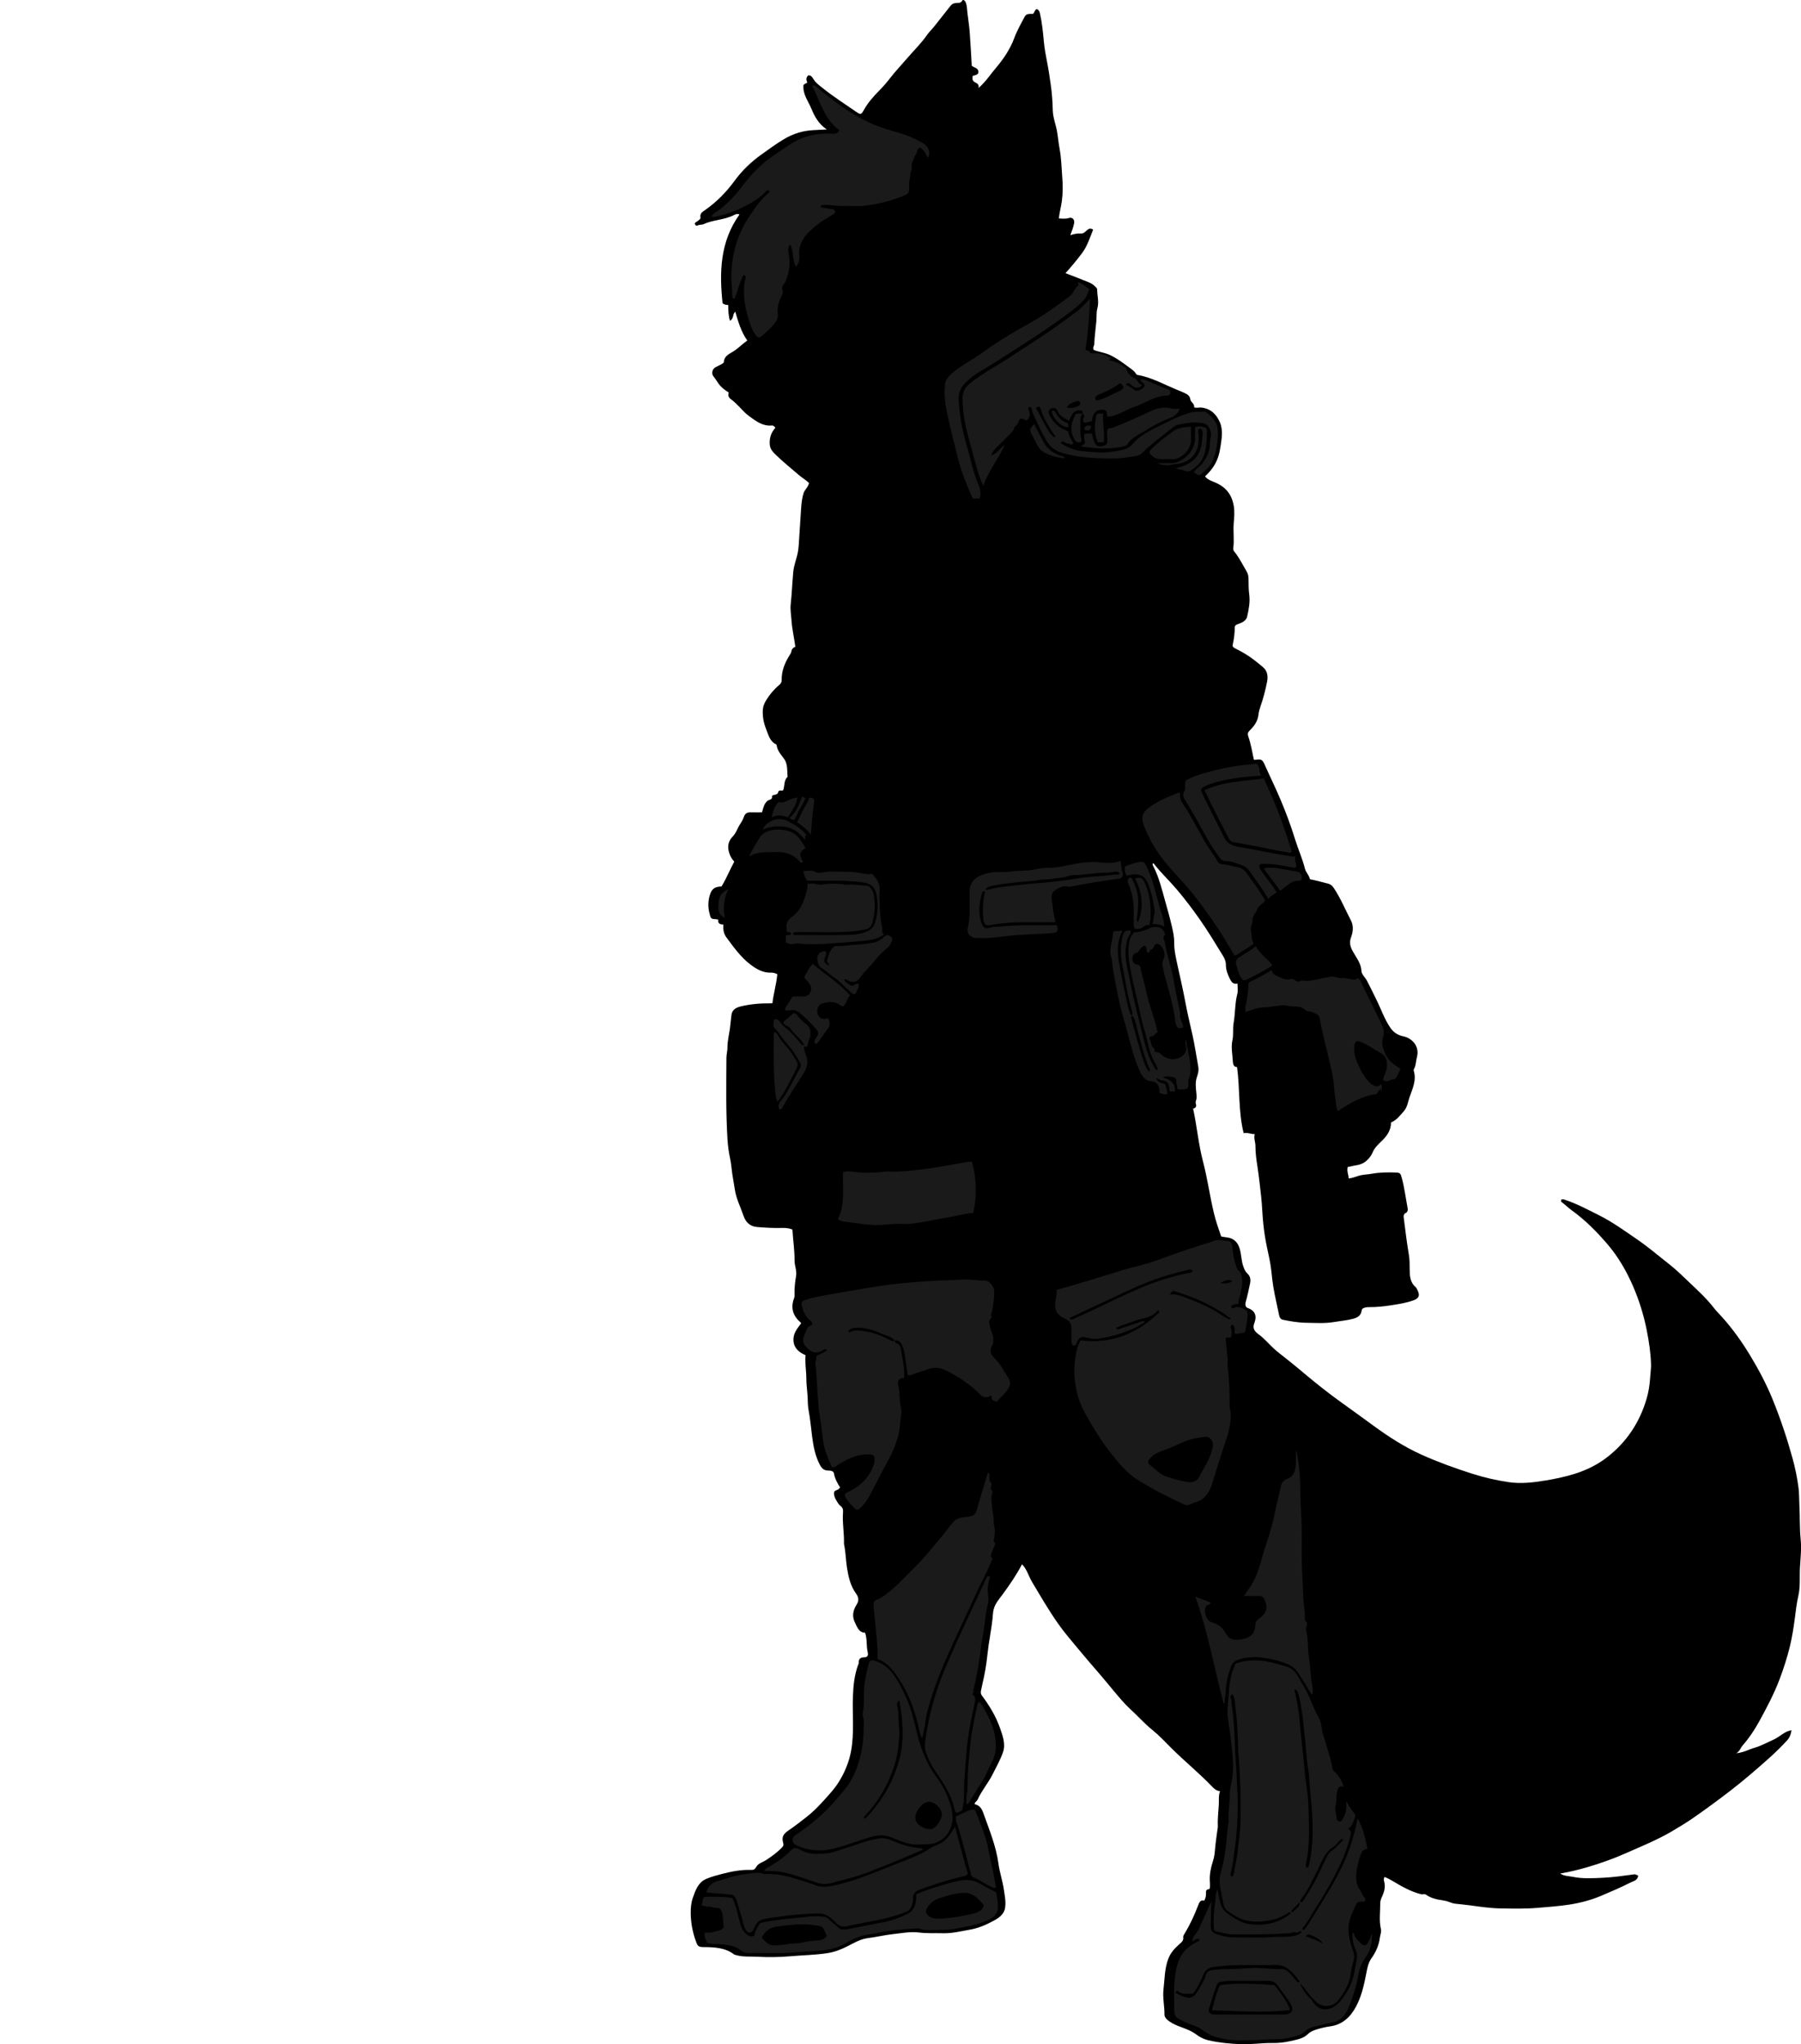 <?xml version="1.0" encoding="utf-8"?>
<!-- Generator: Adobe Illustrator 24.0.2, SVG Export Plug-In . SVG Version: 6.00 Build 0)  -->
<svg version="1.1" id="Layer_1" xmlns="http://www.w3.org/2000/svg" xmlns:xlink="http://www.w3.org/1999/xlink" x="0px" y="0px"
	 width="1820.91" height="2065.99" viewBox="0 0 1820.91 2065.99" style="enable-background:new 0 0 1820.91 2065.99;" xml:space="preserve">
<style type="text/css">
	.st0{fill:#1A1A1A;}
</style>
<g>
	<path d="M874.65,1650c-6.45-0.21-7.97-5.73-10.25-10.23c-3.16-6.23-2-12.38,1.6-18.03c2.63-4.13,2.33-7.39-0.62-11.47
		c-5.55-7.69-7.61-16.85-9.06-26.1c-1.22-7.77-1.24-15.69-2.93-23.4c-0.11-0.48-0.08-1-0.07-1.5c0.21-10.45-1.8-20.84-0.97-31.3
		c0.2-2.57-0.5-4.55-2.53-6.06c-1.92-1.42-2.99-3.55-4.16-5.47c-1.23-2.02-2.26-4.19-2.47-6.83c-0.3-3.85,3.08-3.24,4.66-4.76
		c0.48-0.46,0.91-0.97,1.54-1.64c-2.79-4.41-5.3-8.91-6.23-14.23c-0.48-2.73-3.94-2.81-5.82-2.85c-4.52-0.11-6.58-2.3-8.52-6.03
		c-4.55-8.73-6.34-18.02-7.63-27.65c-1.23-9.24-1.98-18.54-3.72-27.72c-0.73-3.85-0.73-7.91-0.87-11.79
		c-0.24-6.62-1.36-13.15-1.35-19.79c0.02-7.76-1.56-15.48-0.76-23.56c-6.4-2.91-11.56-6.67-12.23-14.47
		c-0.63-7.35,3.61-12.26,7.7-17.77c-0.27-1.02-1.46-1.7-2.33-2.57c-6.73-6.75-8.04-14.51-4.63-23.3c0.46-1.18,0.34-2.62,0.31-3.94
		c-0.13-6.11,0.52-12.1,1.6-18.14c0.53-2.97-0.13-6.55-0.86-9.66c-0.5-2.15-0.7-4.22-0.7-6.34c0.03-10.25-1.56-20.38-2.17-30.82
		c-3.13-1.3-6.45-1.73-9.92-1.64c-8.62,0.24-17.21-0.2-25.8-0.93c-7.4-0.62-11.56-5.04-13.74-11.41c-3-8.76-7.3-17.09-8.74-26.37
		c-0.83-5.32-1.81-10.62-2.61-15.95c-0.78-5.18-1.08-10.46-2.2-15.56c-1.41-6.42-2.25-12.97-2.65-19.42
		c-1.68-27.39-1.22-54.85-1.06-82.28c0.02-3.39,1.05-6.81,1.03-10.28c-0.05-7.77,2.26-15.24,2.92-22.93c0.28-3.26,0.8-6.51,1.1-9.79
		c0.5-5.54,4.72-7.84,9.51-8.99c9.63-2.31,19.45-3.15,29.35-3.06c0.81,0.01,1.61-0.08,2.58-0.13c1.16-9.89,4.02-19.27,4.96-29.33
		c-1.67-0.74-3.65-1.66-6.02-1.55c-8.2,0.4-14.9-3.49-21.07-8.14c-9.95-7.5-17.06-17.65-24.4-27.54c-2.78-3.74-3.46-8.03-3.04-12.96
		c-3.6,0.13-5.79-1.33-5.27-4.99c-0.71-0.17-1.02-0.3-1.34-0.32c-6.12-0.32-6.07-0.33-7.55-6.43c-1.34-5.54-1.37-11.03,0.05-16.57
		c1.9-7.46,4.77-9.92,12.21-10.13c4.91-7.97,8.33-16.72,12.92-25.15c-2.49-2.53-4.11-5.47-5.22-9.04
		c-1.99-6.38-0.74-11.89,3.6-16.28c3.67-3.7,4.78-8.59,7.56-12.64c1.57-2.28,2.92-4.81,3.83-7.41c1.26-3.65,3.74-4.56,7.21-4.42
		c3.66,0.14,7.32,0.03,11.03,0.03c1.14-3.38,1.54-6.89,3.8-9.8c0.85-1.1,1.59-1.92,2.83-2.48c1.64-0.75,3.94-0.85,3.48-3.78
		c-0.16-1.04,1.45-1.38,2.25-1.58c1.91-0.46,3.54-0.52,4.17-3.14c0.52-2.14,3.28-0.71,4.85-1.51c1.78-4.41,0.47-9.8,4.38-13.51
		c0.1-0.09,0.14-0.32,0.12-0.47c-0.67-6.23,0.44-12.69-3.88-18.34c-2.91-3.82-6.26-7.61-7.09-12.69c-0.08-0.47-0.16-1.2-0.46-1.34
		c-6.54-2.99-7.96-9.76-10.2-15.33c-2.51-6.27-3.93-13.18-3.36-20.22c0.28-3.38,1.71-6.45,3.32-9.1c3.46-5.7,7.82-10.9,12.95-15.2
		c1.88-1.58,2.8-3.01,2.76-5.27c-0.17-9.17,3.1-17.23,7.87-24.84c0.78-1.24,1.71-2.58,1.9-3.96c0.37-2.67,2.03-4,4.04-4.83
		c-1.22-9.32-3.41-18.21-3.97-27.41c-0.31-5.1-1.29-10.23-0.74-15.3c1.19-10.95,1.57-21.97,2.61-32.93
		c0.67-7.15,3.54-13.56,4.74-20.48c0.79-4.56,0.93-9.21,1.23-13.69c0.5-7.4,0.98-14.86,1.47-22.27c0.5-7.64,0.66-15.41,2.89-22.86
		c1.13-3.79,4.7-6.24,5.59-10.53c-3.06-3-7.09-5.3-10.57-8.3c-7.73-6.67-15.68-13.06-23.04-20.18c-3.22-3.11-5.89-6.01-6.12-10.93
		c-0.3-6.39,1.49-11.74,5.73-16.4c-0.97-1.12-1.78-2.45-3.59-2.28c-9.53,0.88-16.4-4.75-23.42-9.81c-3.32-2.39-6.01-5.52-8.87-8.46
		c-2.83-2.91-5.77-5.91-9.08-8.33c-2.59-1.9-3.06-3.93-2.18-6.75c-3.88-2.33-7.54-5.13-10.35-8.98c-1.73-2.38-3.17-4.94-5.06-7.23
		c-2.52-3.05-1.28-7.64,2.26-9.49c2.01-1.04,4.08-1.96,6.05-3.07c0.84-0.48,2.07-1.28,2.13-2c0.51-7.03,6.83-8.71,11.21-11.81
		c4.25-3,7.83-6.74,12.51-9.97c-6.2-8.62-9.12-18.74-12.18-29.14c-3.01,2.68-1.25,7.32-5.41,9.17c-1.49-5.19-1.66-10.39-1.7-15.9
		c-2.14-0.16-4.09-0.38-5.72-1.8c-3.37-31.49-2.52-62.28,17.1-89.71c-2.22-1.03-4.24-0.07-5.39,0.52
		c-9.7,5.07-20.99,4.71-30.79,9.24c-1.98,0.92-4.19,0.32-6.2,1.38c-1.28,0.68-2.46-0.41-2.85-1.8c0.32-1.71,1.98-1.73,2.87-2.6
		c1.15-1.12,3.25-2.04,2.91-3.79c-0.8-4.04,2.13-5.66,4.52-7.33c11.81-8.2,21.58-18.18,30.12-29.86c7.46-10.2,16.7-19.06,27.2-26.51
		c7.45-5.29,14.83-10.77,22.64-15.41c7.75-4.6,16.33-7.72,25.63-8.72c5.43-0.59,10.85-0.54,17.6-1.02
		c-8.25-5.57-12.33-13.11-15.6-21.07c-3.18-7.74-8.97-14.68-7.93-23.88c0.92-1.24,2.53-1.41,3.89-2.58
		c-1.4-2.52-1.48-5.07,1.05-7.23c2.6-0.13,3.98,1.99,4.96,3.62c2.47,4.12,6.27,6.72,9.83,9.58c10.85,8.68,22.58,16.12,33.99,24.01
		c3.92,2.72,4.73,2.46,7.11-1.84c4.27-7.72,10.01-14.15,16.22-20.4c3.84-3.87,7.47-8.18,10.86-12.55
		c5.09-6.59,10.86-12.58,16.26-18.9c6.97-8.15,14.72-15.6,20.88-24.48c1.97-2.84,4.67-5.3,6.87-8.08
		c5.59-7.09,11.18-14.18,16.79-21.25c1.17-1.47,2.8-2.39,4.6-2.65c2.63-0.39,5.47,0.64,7.33-2.71c0.69-1.24,2.54,0.09,3.24,1.7
		c1.47,3.38,1.42,7.1,1.8,10.58c0.75,6.85,1.96,13.64,2.41,20.55c0.72,11.02,1.49,22.05,2.02,33.2c2.35,2.02,6.9,2.03,6.69,6.63
		c-0.08,1.79-1.9,2.83-5.54,3.48c-1,3-0.46,5.51,2.61,6.86c2.32,1.02,3.69,2.49,3.17,5.5c3.96-3.64,7.15-7.16,10.13-11.06
		c2.72-3.55,5.6-7.13,8.49-10.6c7.19-8.65,13.39-17.96,17.39-28.73c2.82-7.6,6.87-14.78,10.74-21.95c1.67-3.1,5.3-2.49,8.22-2.58
		c1.73-1.3,1.48-3.84,3.79-4.92c1.67,0.7,2.67,1.88,3.18,4.12c2.16,9.45,3.14,19.02,4.01,28.65c0.63,6.98,1.91,13.93,3.28,20.81
		c1.47,7.37,2.52,14.8,3.61,22.23c1.29,8.81,1.94,17.66,2.14,26.59c0.17,7.33,3.1,14.3,4.34,21.51c1,5.8,1.49,11.69,2.58,17.47
		c1.79,9.57,1.92,19.29,2.69,28.92c0.63,7.84,0.63,15.82-0.43,23.81c-0.77,5.85-2.42,11.49-3.05,17.54
		c3.39,0.15,6.72,0.72,10.2-0.45c3.41-1.14,6,1.7,5.26,5.37c-0.79,3.96-2.2,7.73-3.87,12.03c3.81-1.28,7.25-1.95,10.82-1.71
		c2.77,0.18,4.42-2,6.24-3.52c1.97-1.64,3.62-1.94,6.03-0.4c-3.34,8.28-5.86,16.59-11.15,23.68c-5.14,6.89-10.68,13.48-16.8,20.32
		c8.44,3.27,15.87,6.05,23.21,9.07c2.55,1.05,5,2.48,6.95,4.55c0.78,0.82,1.82,1.46,1.84,2.82c0.09,6.36,2.04,12.59,0.22,19.14
		c-1.12,4.02-0.6,8.49-1.01,12.77c-0.74,7.85-1.75,15.69-2.16,23.58c-0.09,1.82-1.95,3.29-0.41,5.71
		c4.84,1.94,10.69,2.48,16.09,4.99c7.66,3.57,14.2,8.59,20.84,13.53c2.01,1.5,4.28,2.97,5.57,5.37c0.35,0.66,1.08,1.22,1.98,1.38
		c14.23,2.5,26.7,9.65,39.84,15.03c2.41,0.99,4.83,1.95,7.19,3.05c2.95,1.37,5.54,2.68,6.13,6.77c0.38,2.67,4.44,4.19,3.76,7.85
		c2.66,0.84,5.04-0.05,7.41,0.21c9.18,1.01,14.86,6.52,18.39,14.27c3.14,6.91,2.59,14.31,1.4,21.79c-0.64,4.04-1.2,8.07-2.31,12.01
		c-2.37,8.44-7.19,15.34-13.85,21.45c2.66,3.49,6.71,4.67,10.27,6.19c10.68,4.56,16.85,12.15,18.78,23.73
		c0.99,5.99,0.43,11.72-0.06,17.62c-0.7,8.32,0.74,16.71-0.47,25.06c-0.38,2.66,2,4.36,3.32,6.31c3.86,5.67,7.05,11.74,10.47,17.66
		c1.3,2.25,1.65,4.88,1.67,7.59c0.04,5.11,0.03,10.18,0.72,15.33c1,7.5-0.49,15.15-2.19,22.48c-0.93,4.03-5.42,6.02-9.21,7.32
		c-2.23,0.77-3.25,1.49-3.26,3.76c-0.04,5.76-0.78,11.43-2.06,17.05c-0.43,1.89,0.71,2.87,2.44,3.73
		c6.71,3.35,13.21,7.07,19.15,11.69c3.1,2.41,6.2,4.83,9.16,7.41c4.52,3.93,5.03,9.35,4.01,14.59c-1.62,8.29-3.74,16.5-6.53,24.51
		c-0.96,2.75-1.84,5.62-2.14,8.5c-0.69,6.59-4.08,11.61-8.65,16c-1.94,1.87-2.71,3.39-1.66,6.39c2.62,7.52,3.9,15.43,5.57,23.21
		c0.3,0.13,0.6,0.4,0.87,0.37c6.97-0.83,7.63-0.73,10.4,5.5c5.23,11.75,10.93,23.31,15.91,35.14c5.41,12.85,10.31,25.97,14.43,39.35
		c3.11,10.09,7.53,19.75,10.09,30.06c0.86,3.47,3.81,6.08,4.72,9.6c0.42,1.62,1.66,1.19,2.73,1.45c5.38,1.28,10.75,2.59,16.09,4.02
		c2.42,0.65,4.09,2.12,5.6,4.37c6.95,10.4,11.67,21.95,17.41,32.96c2.85,5.46,1.96,11.7,0.06,16.87
		c-2.77,7.54,0.73,12.55,4.17,18.25c2.92,4.84,6,9.58,6.33,15.73c0.2,3.69,3.76,6.46,5.54,9.84c3.27,6.21,6.27,12.55,9.4,18.83
		c4.8,9.61,8.21,19.96,14.33,28.84c3.04,4.42,7.3,7.41,13.08,8.59c8.72,1.77,16.72,9.98,13.74,21.1c-1.09,4.07-0.94,8.46-3.14,12.26
		c-0.22,0.38-0.2,1.01-0.06,1.46c2.98,9.71-1.39,18.37-4.37,27.02c-1.6,4.66-2.15,9.91-5.72,13.89c-3.8,4.24-7.14,8.94-12.89,11.33
		c0.03,7.8-4.04,13.57-9.55,18.83c-3.47,3.31-7.24,6.96-8.96,11.23c-1.41,3.48-3.46,5.86-5.87,8.21c-3.25,3.19-7.54,4.61-11.88,5.17
		c-2.62,0.34-4.98,1.4-7.41,1.35c-1.42,4.26,0.78,7.76,0.82,11.7c4.49-0.19,8.26-2.36,12.38-3.19c3.71-0.75,7.47-0.83,11.17-1.5
		c7.79-1.41,15.8-1.51,23.76-1.23c4.69,0.17,5.15,0.66,6.46,5.59c2.69,10.1,3.97,20.46,5.91,30.7c0.34,1.79-0.32,3.81-1.61,4.39
		c-3,1.36-2.54,3.73-2.26,5.9c1.55,12.17,2.99,24.36,5.06,36.44c0.83,4.82,0.77,9.55,0.82,14.32c0.07,6.72,0.19,13.32,5.86,18.27
		c1.05,0.91,1.61,2.43,2.26,3.74c2.45,4.89,1.12,7.81-4,9.7c-7.41,2.73-15.08,3.92-22.85,5.11c-7.54,1.16-15,1.97-22.61,1.88
		c-1.92-0.02-4.01,0.32-5.71,1.15c-1.7,0.82-1.44,3.07-2.07,4.68c-1.35,3.46-4.79,5.08-8.01,5.94c-6.3,1.69-12.87,2.19-19.3,3.28
		c-9.44,1.61-18.89,0.86-28.31,0.75c-7.83-0.1-15.65-1.45-23.35-3.01c-2.2-0.45-3.4-2.16-3.88-4.51c-1.89-9.42-4.2-18.76-5.79-28.23
		c-0.92-5.47-1.52-11.04-2.1-16.58c-0.85-8.16-2.76-16.09-4.44-24.06c-1.66-7.86-2.86-15.74-3.7-23.71
		c-0.97-9.18-1.15-18.44-2.17-27.58c-1.11-9.89-2.18-19.82-3.67-29.7c-1.06-6.99-2.16-14.06-2.08-21.19
		c0.04-3.98-1.95-7.69-0.72-12.15c-4.08,0.24-7.15-1.84-11.21-0.89c-5.53-22.09-3.63-44.49-6.68-66.84
		c-3.66,0.1-4.14-3.29-4.28-6.04c-0.36-7.02-1.98-13.9-0.37-21.14c1.23-5.53,0.15-11.49,1.18-17.26c1.75-9.83,1.21-19.94,3.79-29.71
		c0.81-3.08,0.13-6.56,0.13-10.23c-4.45,1.11-6.27-1.85-7.72-4.74c-2.19-4.37-3.98-9.06-4-13.96c-0.01-3.67-1.19-6.42-3.06-9.48
		c-7.6-12.38-15.08-24.81-23.43-36.72c-7.34-10.46-15.03-20.62-23.31-30.37c-7.47-8.8-15.99-16.66-23.03-25.84
		c-0.18-0.24-0.57-0.32-0.87-0.48c-0.6,0.93-0.39,1.73,0.11,2.69c6.05,11.49,8.91,24.08,12.42,36.43c2.31,8.13,4.59,16.28,6.5,24.52
		c1.21,5.24,2.44,10.66,2.37,15.98c-0.11,7.86,1.6,15.31,3.23,22.85c2.64,12.26,5.57,24.46,7.85,36.78
		c2.1,11.39,4.77,22.63,7.34,33.91c2.43,10.66,3.91,21.5,5.91,32.23c0.78,4.19-0.28,7.48-1.51,11.23
		c-1.66,5.09-0.87,10.59-0.38,15.82c0.22,2.31,0.46,4.31-0.11,6.6c-0.3,1.23-0.99,2.58-0.4,4.16c0.86,2.33-0.01,4.24-2.77,4.78
		c3.89,17.98,5.41,36.07,10.02,53.59c4.52,17.19,6.86,34.84,11.02,52.1c1.91,7.92,4.59,15.6,7.27,23.45c4,1.19,8.48,0.61,12.42,3.24
		c3.44,2.3,5.14,5.32,6.29,8.98c1.89,6.08,1.59,12.59,3.9,18.62c0.93,2.43,1.86,4.73,3.75,6.46c3.07,2.82,3.75,6.04,2.93,10.11
		c-1.28,6.4-2.7,12.73-4.45,19.02c-0.61,2.19-0.49,5.02,2.1,5.95c7.84,2.8,9.31,8.46,6.62,15.3c-2.17,5.52,0.62,8.57,4.28,11.23
		c5.42,3.94,9.7,9.01,14.51,13.56c4.06,3.83,8.52,7.26,12.92,10.66c6.61,5.12,12.99,10.52,19.39,15.88
		c12.01,10.06,24.26,19.78,37.01,28.88c10.9,7.78,21.72,15.67,32.54,23.56c15.32,11.18,31.12,21.37,48.55,29.22
		c16.53,7.45,33.47,13.5,50.66,19.03c12.11,3.89,24.5,6.76,37.07,8.63c12.48,1.86,24.77,0.44,37.22-1.6
		c9.87-1.62,19.6-3.64,29.05-6.56c12.18-3.76,23.69-9.29,33.84-17.23c19.48-15.25,32.51-34.93,39.5-58.56
		c2.08-7.04,3.25-14.31,3.68-21.73c0.26-4.59,1.04-9.17,0.88-13.81c-0.39-11.5-2.11-22.84-4.35-34.1
		c-3.06-15.38-7.71-30.33-13.95-44.66c-6.64-15.25-14.96-29.64-25.9-42.37c-10.75-12.5-22.24-24.15-35.68-33.84
		c-3.7-2.66-6.99-5.95-10.68-8.7c-0.52-0.39-0.5-1.2-0.21-2.26c1.33-0.84,2.64-0.29,4.29,0.27c11.97,4.06,23.06,10.02,34.28,15.66
		c13.76,6.91,26.16,15.99,38.81,24.66c10.96,7.51,21,16.18,31.45,24.35c7.55,5.9,14.4,12.67,21.24,19.18
		c8.31,7.91,16.92,15.81,24.06,25.01c2.66,3.43,5.81,6.53,8.72,9.78c10.66,11.87,19.83,24.81,28.06,38.38
		c8.63,14.22,16.46,28.93,22.74,44.36c7.86,19.3,14.49,39.05,20.05,59.14c2.79,10.07,4.92,20.24,6.23,30.65
		c0.69,5.48,0.5,10.89,0.81,16.32c0.68,11.92,0.17,23.96,1.36,35.76c0.96,9.55-0.21,18.84-0.73,28.12
		c-0.53,9.52,0.51,19.19-1.64,28.62c-1.75,7.65-2.62,15.49-3.62,23.21c-1.28,9.82-2.87,19.69-5.22,29.12
		c-2.65,10.62-6.07,21.24-9.97,31.63c-5.65,15.02-13.14,29.12-20.8,43.1c-4.73,8.63-10.29,16.91-16.86,24.39
		c-1.97,2.24-2.57,5.48-6.27,7.71c7.52-0.73,13.05-3.99,19.03-5.73c6.54-1.91,12.47-5.33,18.68-8.04c6.07-2.64,10.67-8.25,18.13-9.5
		c-0.66,4.51-1.99,7.57-4.56,10.38c-5.97,6.51-12.32,12.67-18.88,18.51c-12.62,11.24-25.42,22.28-38.85,32.61
		c-11.94,9.18-24.06,18.09-36.4,26.67c-7.38,5.14-15.13,9.83-22.93,14.38c-14.72,8.59-30.46,14.92-45.98,21.79
		c-12.65,5.6-25.63,10.2-38.88,14.09c-8.71,2.55-17.52,4.69-27.4,6.43c4.47,2.79,8.81,2.48,12.74,3.3
		c9.98,2.07,20.19,1.42,30.26,0.96c10.63-0.48,21.22-2.03,31.78-3.46c1.88-0.25,2.59,0.94,4.01,1.21c-0.3,5.04-5.02,5.66-7.95,7.15
		c-9.52,4.87-19.39,9.07-29.24,13.24c-10.51,4.46-21.5,7.33-32.8,9.04c-10.41,1.58-20.89,2.29-31.37,3.21
		c-12.64,1.1-25.23,0.79-37.82,0.58c-10.02-0.16-20.05-1.6-30.01-3c-5.26-0.74-10.54-1.16-15.81-1.77c-2.33-0.27-4.37-1.11-6.51-1.9
		c-2.23-0.82-4.49-1.3-6.92-1.64c-5.5-0.77-11.17-2.13-15.87-5.47c-1.73-1.23-3.28-0.11-4.99-0.53
		c-10.64-2.58-19.87-8.01-29.09-13.5c-2.53-1.51-5.11-2.81-7.79-3.99c-1.31,1.4-1.05,3.1-0.69,4.32c1.7,5.74,0.11,10.98-2.27,16.03
		c-0.94,1.99-1.62,4.26-1.61,6.06c0.06,8.76-1.32,17.58,0.68,26.29c0.7,3.03-0.73,5.86-1.08,8.76c-0.93,7.68-4.1,14.57-8.62,20.97
		c-3.22,4.55-4.15,10.15-5.2,15.59c-2.22,11.53-4.87,23.1-10.46,33.38c-5.45,10.02-13.47,17.88-25.81,19.57
		c-4.66,0.64-9.31,1.73-13.8,3.14c-3.14,0.99-6.22,2.11-8.83,4.68c-4.84,4.75-11.55,5.66-17.87,7.12
		c-5.93,1.37-12.05,2.01-18.07,1.91c-10.64-0.17-21.16,1.6-31.8,1.19c-11.02-0.42-21.89-1.43-32.68-3.89
		c-4.82-1.1-9.06-3.31-12.66-6.03c-5.25-3.97-11.2-5.81-17.07-8.08c-4.42-1.71-8.67-3.66-12.22-6.87c-1.5-1.36-2.69-3.04-2.66-5.11
		c0.12-8.46-1.96-16.85-0.99-25.29c1.19-10.36,1.04-20.91,4.82-30.94c2.29-6.1,6.43-10.62,11.06-14.71c2.35-2.08,4.57-3.67,4.1-7.19
		c-0.21-1.57,0.87-2.8,1.62-4.04c5.32-8.82,9.58-18.15,13.28-27.72c1.29-3.33,2.24-6.23,6.44-5.26c1.2-2.56,1.81-4.88,1.67-7.42
		c-0.11-1.91-0.09-3.88,2.79-4.04c0.93-0.05,1.23-1.38,1.18-2.48c-0.07-1.5,0.1-3.01-0.03-4.5c-0.7-7.69,0.99-14.99,3.32-22.25
		c1.09-3.41,1.51-6.99,1.8-10.61c0.56-7.01,1.68-13.97,2.58-20.96c0.08-0.65,0.33-1.3,0.3-1.94c-0.36-7.63,0.54-15.21,1-22.8
		c0.27-4.41-0.5-8.88,1.24-13.57c-3.85-0.31-6.13-2.65-8.42-5.03c-13.01-13.51-27.61-25.32-40.89-38.58
		c-6.19-6.18-12.22-12.7-19.05-18.19c-8.1-6.51-14.93-14.31-22.56-21.28c-5.76-5.26-10.9-11.52-16.01-17.6
		c-4.86-5.78-9.6-11.66-14.53-17.37c-7.53-8.7-15.04-17.41-22.39-26.27c-6.92-8.33-13.99-16.53-20.19-25.4
		c-9.44-13.51-17.71-27.76-26.15-41.92c-3.45-5.8-5.04-12.68-10.01-17.64c-5.64,10.78-12.43,20.63-19.55,30.33
		c-3.42,4.65-7.57,9.22-9.08,15.05c-0.85,3.3-0.89,6.83-1.27,10.24c-0.97,8.79-2.65,17.45-3.89,26.18
		c-0.81,5.67-1.36,11.39-2.1,17.08c-1.27,9.74-3.51,19.27-5.61,28.82c-0.48,2.17-0.02,3.7,0.93,4.96
		c7.64,10.19,14.2,21.05,18.38,33.05c2.7,7.74,5.77,16.04,2.94,24.24c-2.62,7.61-6.7,14.74-10.31,21.99
		c-4.48,9.01-11.22,16.71-15.37,25.92c-0.71,1.58-2.43,2.28-2.95,3.92c0.12,0.28,0.19,0.77,0.37,0.81c4.65,1.08,6.76,4.27,8.3,8.6
		c5.99,16.85,12.93,33.34,15.37,51.3c1.18,8.68,4.08,17.12,5.39,25.79c0.93,6.15,2.27,12.45,1.37,18.71
		c-0.87,6.05-5.38,9.78-10.29,12.52c-7.95,4.42-16.24,8.16-25.34,9.75c-9.03,1.58-17.99,3.85-27.23,3.6
		c-8.1-0.22-16.17,0.31-24.33-0.74c-8.48-1.09-17.05,0.65-25.59,1.56c-8.81,0.94-17.39,3.05-26.14,4.15
		c-7.53,0.95-13.83,4.82-20.3,8.1c-6.46,3.28-13,5.86-20.15,6.99c-12.56,1.98-25.26,2.12-37.87,3.22
		c-11.14,0.97-22.26,1.08-33.29,0.48c-7.15-0.39-14.52,0.4-21.57-1.69c-0.62-0.18-1.36-0.24-1.85-0.61
		c-9.21-7-19.99-7.37-30.88-7.45c-5.66-0.04-6.19-1.13-8.21-6.94c-3.15-9.08-4.84-18.33-4.85-27.91
		c-0.01-5.11,0.47-10.29,2.14-15.02c2.65-7.52,5.37-15.5,13.5-19.04c5.02-2.19,10.42-3.58,15.74-4.97c9.7-2.54,19.5-4.5,29.62-4.1
		c2.35,0.09,3.91-0.5,5.31-3.13c1.93-3.63,6.52-4.62,9.9-6.84c5.79-3.8,11.38-7.8,16.16-12.85c1.19-1.26,1.74-2.24,1.16-4.29
		c-1.8-6.28,0.01-9.26,5.54-12.96c6.1-4.09,11.86-8.7,17.7-13.19c5.93-4.56,11.24-9.83,16.26-15.33
		c6.19-6.78,12.6-13.51,17.33-21.37c5.61-9.31,9.74-19.29,11.75-30.21c3.38-18.32,1.18-36.74,1.87-55.1
		c0.4-10.67,1.45-21.22,5.03-31.37c0.32-0.92,0.97-1.87,0.9-2.76c-0.34-4,2.05-5.48,5.36-5.47c4.3,0.01,4.21-2.92,3.63-5.44
		C875.75,1663.26,876.94,1656.71,874.65,1650z"/>
</g>
<g>
	<path class="st0" d="M1326.13,2020.91c5.46,10.58,16.09,13.07,25.94,4.61c2.89-2.49,4.95-5.69,7.19-8.74
		c6.36-8.62,9.61-18.41,10.93-28.91c0.17-1.33,0.56-2.54,0.88-3.8c1.19-4.63,1.61-9.08-0.55-13.87c-2.33-5.16-3.31-10.9-3.27-16.67
		c0.92-0.13,1.58,0.16,1.73,0.83c0.92,4.23,4.22,6.74,6.92,9.65c2.66,2.86,5.16,2.55,7.22-0.75c1.52-2.43,1.87-5.46,4.32-8.71
		c-0.69,8.78-1.48,16.43-6.28,22.81c-4.34,5.75-6.71,12.23-7.86,19.15c-1.88,11.31-5.69,22.04-9.89,32.59
		c-2.79,7-7.76,13.15-15.45,14.49c-6.64,1.16-12.93,3.35-19.47,4.65c-3.78,0.75-7.27,2.79-9.86,5.16
		c-5.18,4.74-11.64,4.84-17.69,6.41c-6.46,1.68-13.21,0.52-19.76,1.2c-9.27,0.95-18.53,0.73-27.81,0.9
		c-8.28,0.15-16.41-1.29-24.28-3.36c-4.91-1.29-9.56-4.32-13.76-7.35c-2.75-1.98-5.54-3.33-8.66-4.32c-5.45-1.73-10.52-4.28-15.53-7
		c-3.03-1.65-3.76-4.58-3.82-7.48c-0.19-9.66-0.65-19.37,0.12-28.97c0.58-7.23,1.51-14.51,4.14-21.54
		c3.38-9.03,9.67-14.8,17.87-19.07c1.24-0.65,2.86-0.91,3.56-2.54c-3.12-3.22-4.62,1.46-7.73,1.49c0.68-5.32,5.21-8.42,7.02-12.87
		c1.9-4.68,4.26-9.17,6.29-13.81c1.99-4.55,3.53-9.32,6.53-13.49c-1.11,8.12-0.67,16.22-0.97,24.3c-0.18,4.88,1.17,7.16,6.57,8.94
		c5.75,1.9,11.63,3.18,17.8,3.1c12.69-0.15,25.44,0.72,38.05-0.32c7.85-0.65,15.83,0.36,23.6-1.66c2.45-0.64,4.4-1.58,5.92-3.63
		c-2.28-2.32-3.05,1.37-4.99,0.67c-1.46-0.53-3.5-0.53-4.91,0.09c-2.29,1-4.56,0.65-6.84,0.81c-17.41,1.26-34.85,0.95-52.29,1
		c-6.14,0.02-11.9-2.06-17.84-3.13c-2.15-0.39-1.91-2.34-1.99-4.02c-0.38-7.96-0.07-15.95,1.21-23.76
		c0.78-4.76-0.07-9.82,2.54-14.69c0.8,4.14,1.42,7.98,2.3,11.76c1.3,5.55,3.74,10.13,8.89,13.5c6.32,4.13,12.49,8.6,20.03,9.72
		c15.15,2.25,29.4-0.28,41.91-9.77c0.43-0.32,1.12-0.81,0.66-1.45c-1.12-1.47-1.69-0.27-2.46,0.21c-5.27,3.29-10.8,5.91-16.97,7.11
		c-9.46,1.84-18.86,2.61-28.22-0.45c-6.14-2-11.43-5.55-16.58-9.3c-1.77-1.28-2.85-3.14-3.28-5.35c-1.31-6.71-2.86-13.39-3.94-20.14
		c-1.2-7.53,1.54-14.62,3.23-21.76c1.36-5.75,2.06-11.55,2.88-17.38c1.13-8.13,1.15-16.36,2.76-24.42c0.1-0.48,0.09-1,0.05-1.5
		c-0.71-8.97,1.27-17.82,1.14-26.8c-0.07-4.51,1.12-9.07,1.98-13.57c2.16-11.24,1.29-22.43,0.07-33.69
		c-0.6-5.55-1.29-11.06-2.06-16.58c-1.21-8.63-3.06-17.33-2.03-26.06c1.36-11.5,0.9-23.26,4.74-34.46c0.69-2,1.88-3.77,2.28-5.93
		c0.43-2.29,2.77-2.55,4.63-3.04c12.06-3.2,24.02-2.43,35.92,0.95c3.75,1.07,7.54,2.02,11.29,3.07c5.35,1.5,9.3,5.17,11.82,9.71
		c3.88,6.98,8.42,13.61,11.59,21c3.08,7.19,5.91,14.56,9.74,21.34c3.14,5.56,2.56,11.74,4.53,17.46c1.95,5.66,3.46,11.51,5.23,17.26
		c1.67,5.43,3.29,10.91,4.1,16.56c0.3,2.1,1.99,2.98,3.21,4.25c3.78,3.94,6.38,8.49,8.08,13.92c-4.88-0.53-5.11,0.16-6.41,4.47
		c-1.51,5-0.21,10.15-1.74,15.15c-1.27,4.17,1.15,8.42,1.02,12.75c-0.04,1.39,1.4,2.66,2.96,2.96c1.87,0.36,2.34-1.17,3.17-2.48
		c3.44-5.4,4.25-11.31,3.56-18.37c2.72,4.79,4.92,8.87,8.04,12.3c1.32,1.45,1.26,2.85,0.7,4.55c-1.39,4.21-2.75,8.4-6.69,11.55
		c2.72,1.62,3.1,3.22,2.38,6.35c-3.34,14.64-9.41,28.13-16.35,41.26c-5.41,10.23-11.26,20.24-17.52,30
		c-4.14,6.45-7.76,13.22-12.18,19.52c-0.93,1.32-2.23,2.38-2.9,3.87c0.72,1.64,1.55,1.27,2.52,0.2c3.32-3.66,5.55-8.05,8.18-12.18
		c10.41-16.39,20.73-32.86,29.27-50.32c7.66-15.67,12.77-32.28,16.09-49.36c5.51,9.36,7.8,19.78,9.97,30.75
		c-5.63,0.41-6.71,5.1-7.76,8.65c-1.94,6.53-3.69,13.24-3.61,20.22c0.06,4.72,1.2,9.1,3.95,12.91c1.84,2.54,2.53,5.68,4.72,8.04
		c0.72,0.77,0.61,2.18-0.2,3.51c-3.05,0.28-7.05-1.07-8.72,3c-2.33,5.7-5.41,11.13-6.71,17.24c-2.17,10.15,0.23,19.73,3.64,29.2
		c1.22,3.4,1.83,6.71,0.58,10.52c-1.61,4.92-2.36,10.15-3.2,15.3c-1.53,9.36-6.64,16.99-12.1,24.26c-6.2,8.25-18.75,7.66-24.72-0.62
		c-0.27-0.38-0.77-0.6-1.16-0.89c-4.78-4.72-7.6-11.08-13.06-15.29C1317.12,2010.72,1320.78,2016.42,1326.13,2020.91z
		 M1263.6,2035.87c5.33,0,10.65,0,15.98,0c6.33,0,12.65,0.05,18.98-0.01c7.14-0.07,9.86-4.17,6.6-10.2
		c-3.67-6.77-8.88-12.51-13.2-18.84c-2.61-3.83-5.53-5.06-9.84-5c-12.48,0.15-24.97,0.14-37.46,0c-3.66-0.04-7.19,0.6-10.77,1.06
		c-1.89,0.24-2.93,1.44-3.57,3.02c-3.13,7.69-5.38,15.68-7.85,23.58c-1.09,3.48,0.51,5.72,4.18,6.32c1.14,0.19,2.33,0.06,3.49,0.06
		C1241.3,2035.87,1252.45,2035.87,1263.6,2035.87z M1321.86,1887.67c0.38-0.45,1.04-0.89,1.18-1.45
		c2.65-10.36,3.68-20.99,4.08-31.61c0.29-7.74-0.11-15.52-0.59-23.3c-0.61-9.71-1.84-19.36-2.51-29.05
		c-0.27-3.89-0.3-7.89-1.01-11.77c-1.38-7.59-1.97-15.28-2.65-22.93c-0.42-4.75-0.84-9.55-1.37-14.26
		c-0.9-7.96-1.44-15.99-2.81-23.9c-1.08-6.24-1.8-12.56-3.84-18.63c-0.61-1.81-1.25-3.03-3.3-3.48c-0.57,1.87,0.29,3.15,0.61,4.49
		c2.31,9.71,3.85,19.56,4.53,29.5c0.51,7.55,1.56,15.04,2.3,22.56c0.88,8.97,2.01,17.92,2.7,26.91c0.29,3.78,0.75,7.58,1.33,11.26
		c1.41,8.94,2.29,17.98,2.52,26.92c0.46,18.46,1.43,37.05-2.74,55.33C1319.98,1885.61,1320.3,1886.92,1321.86,1887.67z
		 M1246.01,1712.06c-2.21,1.28-2.11,3.08-1.64,4.31c0.94,2.42,0.55,4.9,0.98,7.3c1.9,10.55,2.25,21.23,2.89,31.88
		c0.35,5.76,0.37,11.53,0.75,17.3c0.86,13,1.61,26.04,2.12,39.06c0.75,18.99-0.03,37.98-2.79,56.85
		c-1.16,7.91-1.77,15.88-3.88,23.64c-0.42,1.56-0.63,3.31,1.23,4.11c1.22-0.42,1.41-1.32,1.61-2.37c1.5-8.01,3.26-15.95,4.14-24.1
		c1.08-9.95,2.73-19.83,2.85-29.88c0.26-22.05-0.14-44.06-1.99-66.05c-0.48-5.75-0.43-11.54-0.75-17.3
		c-0.58-10.2-0.82-20.43-2.36-30.54C1248.45,1721.55,1249.06,1716.44,1246.01,1712.06z M1314.01,2002.26
		c-0.57-0.62-1.1-1.26-1.7-1.82c-0.62-0.59-0.79-1.49-1.28-2.06c-5.66-6.51-11.29-12.85-21.16-12.57
		c-20.86,0.59-41.78-1.11-62.59,1.97c-5.69,0.84-9.11,3.44-11.13,8.8c-2.07,5.49-4.86,10.71-8.02,15.68
		c-0.77,1.21-1.68,2.6-3.43,2.56c-4.55-0.09-9.3,0.93-13.3-2.29c-1.6-1.29-2.16-0.12-3.04,1.03c3.83,2.79,7.94,4.32,12.25,5.23
		c3.26,0.68,6.93-1.32,8.7-4.14c3.81-6.09,7.85-12.07,9.96-19.02c0.98-3.23,3.53-4.33,6.27-4.62c3.43-0.36,6.92-0.96,10.29-0.96
		c9.63-0.01,19.21-0.59,28.79-1.19c10.31-0.65,20.51,1.38,30.8,1.04c3.11-0.1,5.57,1.26,7.87,3.41c3.04,2.85,5.15,6.46,8.16,9.3
		C1312.21,2003.31,1312.89,2004.13,1314.01,2002.26z M1358.1,1859.52c-1.48-2-2.11-0.85-2.75-0.23c-2.49,2.45-4.59,5.5-7.49,7.27
		c-6.61,4.04-9.61,10.67-12.72,17.01c-5.97,12.13-11.25,24.6-19.45,35.51c-0.6,0.79-2.06,2.05-0.24,3.35
		c1.13,0.14,1.73-0.79,2.18-1.51c3.93-6.36,8.05-12.62,11.56-19.21c3.98-7.47,7.35-15.26,11.08-22.87c1.51-3.09,3.08-6.36,5.96-8.29
		C1350.83,1867.45,1354.08,1863.12,1358.1,1859.52z M1320.27,1956.89c5.91,2.11,11.92,3.86,17.05,7.57
		c-1.14-3.55-7.38-7.49-13.17-9.2C1322.45,1954.75,1321.36,1954.88,1320.27,1956.89z M1313.99,1922.35
		c-2.98,3.1-5.38,5.64-7.84,8.12c-1.26,1.27-0.07,1.61,0.69,2.16C1314.31,1925.67,1314.31,1925.67,1313.99,1922.35z"/>
	<path class="st0" d="M1157.59,1335.91c-7.49,5.57-15.63,8.56-23.94,11.44c-7.6,2.63-15.37,4.3-23.25,5.54
		c-4.45,0.7-8.84-0.44-13.17-1.46c-3.97-0.93-6.35,0.37-8.01,4.31c-0.78,1.85-1.03,4.38-4.06,4.16c-1.56-1.47-1.95-3.28-1.91-5.33
		c0.08-4,0-8,0.03-11.99c0.04-4.32-1.54-7.81-5.63-9.5c-8-3.29-12.03-8.42-10.58-17.66c0.6-3.83,1.58-7.74,1.25-11.91
		c22.67-6.12,44.91-13.35,67.28-20.11c11.2-3.38,22.81-5.55,33.76-9.64c15.26-5.69,30.65-10.96,46.16-15.89
		c3.72-1.18,7.49-2.24,11.11-3.67c5.2-2.05,10.42-0.38,15.5,0.07c3.4,0.3,3.71,4.81,3.98,7.67c0.61,6.4,1.93,12.56,4.15,18.55
		c0.34,0.91,0.44,2.2,1.1,2.66c4.11,2.81,4.15,7.37,4.55,11.41c0.34,3.46-0.74,7.07-1.29,10.61c-0.65,4.18-2.43,8.1-2.57,12.64
		c-2.78,0.12-5.48,0.12-7.5,2.49c0.7,1.64,1.9,2.04,3.44,1.35c4.59-2.05,8.19,0.44,11.87,2.53c1.1,0.63,1.37,1.71,1.42,2.98
		c0.23,5.97-1.14,11.74-2.07,17.56c-0.18,1.1-0.89,2.14-1.83,2.08c-2.94-0.21-5.65,2.02-8.92,0.73c-0.69-3.02,0.85-6.78-2.49-9.05
		c-1.91,2.06-2.19,2.19-1.32,4.17c0.73,1.66,0.57,3.25,0.57,4.87c-0.01,4.39-0.42,4.67-4.85,3.97c-1.02,0.59-1.21,1.55-1.11,2.59
		c0.53,5.39,1.08,10.77,1.64,16.15c0.07,0.65,0.37,1.3,0.32,1.93c-0.55,7.31,0.73,14.56,1.27,21.78c0.68,9.12,0.58,18.21,0.74,27.31
		c0.04,2.33,1.02,4.43,1.11,6.8c0.38,9.52-1.75,18.47-4.81,27.42c-5.04,14.77-9.54,29.74-14.24,44.62
		c-1.71,5.4-4.35,10.12-8.63,14.01c-4.16,3.78-9.83,4.02-14.47,6.68c-1.24,0.71-3.41,0.31-5.25-0.52
		c-16.09-7.27-31.67-15.42-46.7-24.74c-10.79-6.69-18.45-16.17-26.22-25.88c-6.89-8.59-12.99-17.62-18.56-27.05
		c-6.48-10.95-13.38-21.83-16.36-34.35c-2.67-11.19-3.83-22.55-2.1-34.2c1.02-6.87,1.92-13.57,5.51-19.49
		c31.48,4.03,57.49-6.94,79.9-28.69c-0.92-0.79-1.32-2.28-2.12-1.27c-5.86,7.3-15.03,7.24-22.77,10.26
		c-6.31,2.46-13.02,3.88-19.24,7.16c1.66,2.58,3.43,0.93,4.79,0.5c7.13-2.26,14.21-4.69,21.28-7.16
		C1155.39,1335,1156.22,1334.81,1157.59,1335.91z M1202.71,1497.97c4.71-0.04,8.06-1.81,10.08-6.01c1.13-2.34,2.37-4.64,3.7-6.9
		c4.29-7.28,8.25-14.75,9.71-23.25c0.92-5.3-2.53-10.16-7.65-9.76c-5.15,0.41-10.28,1.36-15.32,2.82
		c-8.81,2.55-16.63,7.41-25.31,10.29c-5.76,1.91-11.49,4.19-15.62,9.18c-1.76,2.12-2.21,4.29-0.13,5.83
		c5.71,4.24,10.28,9.81,17.61,12.18C1187.41,1494.83,1194.97,1497.09,1202.71,1497.97z M1081.29,1331.92
		c1.26,2.32,2.24,1.85,3.64,1.19c6.62-3.13,13.39-5.95,19.99-9.12c15.86-7.6,31.67-15.3,47.84-22.23
		c15.13-6.48,30.72-11.47,46.83-14.93c2.12-0.45,4.87-0.11,6.36-2.29c-1-2.03-2.66-1.81-4.05-1.45c-7.06,1.83-14.15,3.55-21.17,5.61
		c-19.94,5.86-38.62,14.69-57.29,23.61c-8.65,4.13-17.46,7.94-26.08,12.13C1092.11,1327,1086.83,1329.52,1081.29,1331.92z
		 M1243.32,1333.61c0.34-0.59,0.68-1.18,1.02-1.78c-2.93-0.37-4.35-2.74-6.58-4.14c-8-5.04-16.19-9.66-24.85-13.52
		c-7.88-3.51-16-6.32-24.19-8.97c-3.08-1-4.21-0.29-5.92,3.1c7.91-1.14,14.5,2.73,21.42,5.19c7.06,2.52,13.79,5.82,20.49,9.21
		C1231.13,1325.93,1236.78,1330.61,1243.32,1333.61z M1233.73,1296.91c4.23,0.02,8.58,0.61,12.41-2.39
		C1243.24,1292.73,1238.53,1293.43,1233.73,1296.91z"/>
	<path class="st0" d="M904.63,1354.57c-0.33,1.7,1.02,2.64,2.06,3.01c2.76,0.98,3.88,3.26,4.18,5.6c1.2,9.26,3.82,18.36,3.39,27.81
		c-0.02,0.48-0.17,0.95-0.25,1.39c-5.81,1.04-7.21,2.84-5.54,9.32c1.38,5.36,0.64,10.79,1.57,16.17c0.6,3.47,1.66,7.18,1.16,10.74
		c-1.08,7.76-1.16,15.63-3.3,23.3c-2.81,10.1-7.23,19.37-12.32,28.46c-5.01,8.96-9.44,18.24-14.28,27.3
		c-3.17,5.92-6.49,11.74-11.57,16.4c-2.16,1.98-3.57,2.38-5.76,0.12c-3.33-3.45-6.7-6.77-9.02-11.06c-1.38-2.56-0.58-3.9,1.76-4.98
		c12.94-5.99,22.67-14.94,27.01-29c0.52-1.68,0.52-3.25,0.53-4.88c0.02-2.81-1.53-4.14-4.3-4.35c-9.86-0.75-18.72,2.38-27.15,7.04
		c-2.85,1.58-5.58,3.39-8.27,5.24c-1.82,1.25-3.3,0.89-4.08-0.93c-3.63-8.49-7.34-16.82-8.43-26.32c-1-8.73-1.95-17.54-3.52-26.24
		c-0.66-3.65-0.88-7.5-1.22-11.27c-1.18-13.11-1.31-26.3-2.86-39.38c-0.29-2.41,1.67-4.69,0.64-7.11c3.5-2.84,7.88-3.56,11.14-6.52
		c-2.18-2.08-3.54-0.07-4.9,0.57c-6.27,2.93-10.27,2.25-15.37-2.89c-4.4-4.43-5.05-8.38-2.02-14.28c1.61-3.14,1.77-7.35,6.33-8.52
		c1.34-0.34,1.42-2.12,0.44-3.4c-0.4-0.52-0.87-1.02-1.4-1.42c-5.19-3.88-7.31-9.31-8.63-15.47c-0.67-3.11,0.23-4.13,2.75-5.04
		c6.62-2.4,13.54-3.63,20.4-4.91c15.24-2.83,30.53-5.38,45.82-7.89c10.96-1.8,21.99-3.41,33.12-4.41
		c15.79-1.43,31.55-2.65,47.41-3.06c4.59-0.12,9.31-0.57,13.95-0.66c7.27-0.13,14.49,1.1,21.79,1.1c4.27,0,9.2,6.12,9.32,10.51
		c0.2,7.1-0.93,14.08-2.3,21.01c-0.35,1.78-1.93,3.42-0.28,5.33c0.43,0.5-0.13,0.7-0.5,1.01c-3.32,2.79-1.87,6.08-1.07,9.4
		c0.95,3.94,3.23,7.48,3.25,11.73c0.01,2.36-0.03,4.86-1.2,6.69c-3.31,5.15-1.01,9.38,2.38,12.64c5.89,5.66,9.18,12.98,13.68,19.51
		c3.41,4.95,2.67,8.88-2.15,14.64c-2.96,3.53-6.27,6.77-9.45,10.16c-4.85-1.96-5.06-2.2-5.06-5.98c-1.21-1.11-1.61,0.51-2.41,0.71
		c-3.31,0.82-6.2,0.8-8.97-2.04c-9.94-10.19-21.67-17.95-34.35-24.29c-6.04-3.02-12.08-3.95-18.81-1.4
		c-5.44,2.06-11.17,3.49-16.6,5.68c-1.16,0.47-2.23,0.5-3.65,0.32c-0.81-5.73-1.67-11.51-2.45-17.31c-0.63-4.69-1.41-9.3-3.54-13.64
		c-1.55-3.17-3.73-4.7-7.26-4.1c-2.86-3.82-7.45-4.65-11.44-6.32c-9.07-3.78-18.24-7.36-28.44-6.5c-3.05,0.26-5.52,0.97-7.08,3.84
		c0.64,0.4,1.02,0.78,1.16,0.71c5.3-2.84,10.98-1.82,16.37-1.01c8.91,1.34,17.18,4.91,25.18,8.99
		C901.75,1355.19,903.12,1356.05,904.63,1354.57z"/>
	<path class="st0" d="M829.39,208.98c3.21,1.63,6.59,1.19,9.65,2.08c0.93,0.27,2.11-0.03,2.9,0.41c0.88,0.49,2.27,0.52,2.37,2.15
		c0.1,1.6-0.64,2.18-1.92,2.97c-5.55,3.41-11.37,6.55-16.33,10.7c-6.08,5.08-12.52,10.06-15.77,17.77
		c-1.54,3.66-2.66,7.79-2.31,11.37c0.49,5.04,0.35,9.28-3.42,13.08c-3.36-6.94-2.09-15.06-5.61-22.85
		c-2.75,3.87-1.92,7.57-1.36,10.8c1.44,8.3,0.7,16.26-2.27,24.07c-0.64,1.67-1.01,3.3-2.37,4.9c-1.33,1.56-2.76,4.22-1.77,7.15
		c0.75,2.24-0.51,4.53-1.47,6.58c-2.48,5.3-4.15,10.86-3.31,16.66c0.9,6.18-3.22,9.87-6.4,13.69c-2.51,3.01-5.9,5.46-8.87,8.21
		c-3.6,3.34-4.8,3.09-7.58-0.84c-3.55-5.02-5.33-10.86-7.04-16.58c-3.01-10.08-4.88-20.41-4.29-31.07c0.17-3.16,0.64-6.2,1.65-9.13
		c0.64-1.86-0.35-2.31-2.12-3.28c-4.12,7.63-5.78,16.1-9.04,24.12c-1.79-0.14-2.44-1.21-2.4-2.89c0.17-6.29-0.87-12.56-0.87-18.8
		c0.02-22.25,5.77-43.09,18.2-61.65c5.92-8.84,12.06-17.71,20.36-24.49c-1.01-2.88-2.3-2.08-3.57-0.65
		c-3.87,4.36-8.56,7.57-13.52,10.61c-11.79,7.24-24.39,12.29-37.95,14.96c-0.64,0.13-1.33,0.07-1.99,0.02
		c-0.48-0.04-0.95-0.21-1.81-0.42c1.92-2.95,5-4.33,7.45-6.15c10-7.46,18.07-16.53,25.54-26.49c9.79-13.06,21.86-23.95,35.68-32.78
		c3.7-2.36,7.31-4.87,10.99-7.28c12.95-8.51,27.26-11.69,42.6-10.84c2.66,0.15,5.42,0.4,7.08-3.59
		c-15.16-10.91-19.23-28.95-27.26-44.68c2.18-1.55,3.15,0.07,4.39,1.11c16.59,13.89,33.77,26.94,53.53,36.07
		c10.35,4.78,21.35,7.86,32.27,11.06c7.58,2.22,14.7,5.53,21.44,9.45c5.13,2.99,8.23,7.71,5.67,15.09
		c-2.84-3.62-3.93-8.25-8.26-10.48c-1.42,0.72-2.78,1.65-3.02,3.74c-0.28,2.42-2.46,4.39-2.88,6.13c-0.79,3.28-3.51,6.58-2.67,9.51
		c0.87,3.02-1.14,4.6-1.22,6.75c-0.14,3.82-1.37,7.43-1.29,11.29c0.2,9.47-0.05,9.18-9.27,12.72c-11.5,4.42-23.39,7.2-35.51,8.66
		c-7.06,0.85-14.32-0.1-21.47,0.25c-6.34,0.31-12.51-1.24-18.8-1.06C832.6,207.16,830.76,206.51,829.39,208.98z"/>
	<path class="st0" d="M1094.53,418.27c-0.17-1,0.85-2.26-0.63-2.98c-3.02-1.49-8.11,0.22-9.83,3.34c-1.1,2-2.13,4.05-3.55,6.78
		c-4.19-3.08-9.28-4.67-11.35-10.22c-1.11-2.98-4.1-3.71-6.85-2.12c-2.37,1.36-2.65,3.47-1.27,6.28c3.66,7.49,9.27,12.8,17.08,15.73
		c0.84,0.31,1.73,0.69,1.85,1.47c0.72,4.43,3.57,7.94,5.32,11.85c-2.59,1.85-4.59-0.5-6.86-0.47c-1.91,0.03-3.52-3.86-6.11-0.08
		c6.75,4,13.87,7.36,21.6,8.03c8.21,0.71,16.47,1.87,24.78,1.19c5.55-0.45,11.07-1.23,16.48-2.51c3.85-0.91,7.34-2.71,9.99-5.89
		c5.82-6.98,13.55-11.33,21.48-15.4c11.16-5.72,22.27-11.51,34.22-15.56c5.5-1.87,11.03-1.57,16.62-1.66
		c1.1-0.02,2.03,0.47,2.71,1.04c5.81,4.9,11.08,9.96,11.14,18.58c0.09,11.16-1.32,21.87-6.3,32c-2.49,5.07-7.04,8.18-10.97,11.77
		c-2.42,2.21-4.47-1.37-7.1-1.99c2.24-4.07,6.28-5.68,8.73-9.06c4.47-6.18,7.68-12.49,7.57-20.25c-0.03-1.96,0.19-3.85,0.72-5.84
		c1.05-3.95,0.03-7.8-2.28-11.27c-2.48-3.72-6.58-3.46-10.15-3.86c-6.75-0.75-13.46,0.5-20.03,1.99c-4.08,0.93-7.11,3.93-10.3,6.45
		c-9.03,7.13-18.24,14.01-26.48,22.16c-3.58,3.55-9.34,3.41-14.28,4.26c-10.7,1.85-21.55,1.37-32.27,0.86
		c-11.89-0.56-23.8-1.93-35.26-5.57c-6.74-2.14-11.37-5.96-15.28-12.54c-4.78-8.06-8.46-16.49-12.4-24.87
		c-0.82-1.76-1.54-3.62-1.92-5.51c-0.31-1.54-0.43-3.46-2.27-3.11c-2.66,0.51-1.06,2.96-0.67,4.01c1.45,3.95,0.82,7.05-2.61,9.52
		c-0.12,0.09-0.3,0.09-0.46,0.13c-4.86-3.1-6.44-2.8-8.1,2.67c-0.74,2.46-3.43,2.75-3.94,5.09c-0.5,2.33-2.13,4.01-3.81,5.65
		c-4.87,4.79-9.66,9.66-14.52,14.47c-1.96,1.94-3.62,4.05-5,7.31c6.28-1.45,8.46-6.98,13.88-10.42
		c-6.96,14.69-16.5,26.75-21.74,41.16c-3.15-6.87-5.43-13.72-7.3-20.73c-2.94-11-6.15-21.92-8.91-32.96
		c-2.87-11.47-4.8-23.08-4.72-35.01c0.04-6.21,2.98-11.03,7.2-14.47c13.43-10.95,28.99-18.8,43.37-28.4
		c12.6-8.42,25.51-16.36,37.97-25.03c9.25-6.44,18.36-13.06,27.39-19.78c4.55-3.38,8.23-7.93,12.97-12.62
		c-0.78,17.74-1.86,34.63-4.71,51.59c1.37,1,3.85,0.3,4.62,2.68c0.34,1.04,1.66,0.93,2.65,0.9c5.81-0.16,11.41,0.44,16.39,3.88
		c0.59,0.41,1.62,0.17,2.8,0.26c-0.92,0.88-1.65,1.57-2.37,2.26c0.24,0.35,0.4,0.81,0.6,0.83c5.62,0.58,10.16,3.52,14.71,6.53
		c1.04,0.69,1.63,0.63,2.18,2.45c0.99,3.29,3.98,7.16,7.07,8.34c4.44,1.7,4.49,6.59,9.13,7.61c-5.17,4.43-8.65,2.48-11.9-0.69
		c-1.69-1.65-3.2-2.34-4.88,0.27c3.2,1.67,6.31,3.33,9.03,5.72c1.99,1.75,9.35-1.92,9.79-4.54c0.19-1.13-0.35-1.92-1.14-2.6
		c-1.25-1.08-2.52-2.13-3.51-3.63c4.47-1.2,7.85,1.46,11.39,2.78c5.63,2.1,10.92,5.08,16.75,6.75c1.56,0.45,2.71,1.38,2.64,3.54
		c-0.07,2.05-1.5,2.95-2.68,2.94c-12.92-0.13-22.98,7.93-34.49,11.74c-7.43,2.46-13.9,7.09-21.57,8.97
		c-1.69,0.41-3.17,0.39-5.07,0.53c-0.45-3.13,0.12-6.87-4.57-6.96c-5.25-0.1-8,1.83-9.89,6.28c-0.75,1.76-0.44,3.56-1.2,5.55
		c-2.67-0.21-5.07,2.02-8.18,0.81c-0.68-1.46-0.71-3.06,0.07-4.6c0.96-1.87,0.5-3.14-1.38-3.97L1094.53,418.27z M1132.46,387.19
		c-6.46,4.9-13.61,8.32-21.02,11.31c-1.01,0.41-2.1,0.83-2.92,1.76c-0.94,1.07-1.74,2.06-0.91,3.49c0.86,1.5,1.87,0.98,3.3,0.55
		c5.78-1.75,11.17-4.43,16.47-7.12c2.93-1.49,6.56-2.35,8.62-5.58C1135.33,390.02,1134.6,388.42,1132.46,387.19z M1047.38,412.41
		c3.23,5.04,5.51,10.45,8.4,15.51c2.83,4.95,5.15,10.41,10.45,14.17c0-1.02,1.16-1.08,0.49-2.01c-0.77-1.06-1.79-1.86-2.5-3.03
		c-4.68-7.73-9.79-15.21-12.12-24.16C1051.53,410.72,1049.68,410.41,1047.38,412.41z M1078.54,411.63c3,1.64,11.59-0.03,13.19-2.55
		c0.58-0.91,0.77-1.84,0.14-2.77c-0.87-1.28-1.96-1.32-3.45-0.9C1084.48,406.52,1080.92,408.1,1078.54,411.63z"/>
	<path class="st0" d="M998.84,1488.3c1.59,0.73,1.42,2.11,1.45,3.45c0.05,2.27-0.5,4.65,1.59,6.5c0.76,0.68,0.53,1.94,0.35,2.88
		c-0.36,1.86-1.29,3.59,0.71,5.29c0.76,0.65,0.37,2.13,0.03,3.3c-1.12,3.88-0.4,7.74-0.12,11.69c0.44,6.31,2.29,12.48,1.85,18.87
		c-0.03,0.42,0.31,0.86,0.43,1.3c1.25,4.65,0.67,9.32-0.19,13.91c-0.23,1.24-0.64,2.08,0.39,3.01c1.41,1.27,0.93,2.51,0.15,3.99
		c-1.14,2.15-2.15,4.42-2.81,6.75c-0.42,1.49-1.9,3.15,0.13,4.83c0.95,0.79,0.38,2.04-0.17,3.18c-1.63,3.38-2.92,6.91-4.59,10.26
		c-9.73,19.43-18.62,39.25-27.84,58.92c-9.19,19.62-18.31,39.3-25.43,59.78c-4.1,11.8-7.99,23.76-9.54,36.31
		c-0.59,4.76-1.97,9.42-2.72,14.28c-2.59-4.07-3.15-8.7-4.2-13.15c-4.15-17.62-10.67-34.24-20.91-49.24
		c-5.12-7.51-10.86-14.49-20.1-17.75c0-2.91,0.12-5.74-0.02-8.55c-0.54-10.5-1.78-20.95-2.74-31.41
		c-0.48-5.23-1.27-10.48-1.26-15.77c0-2.23,0.59-3.3,3.04-4.21c5.05-1.89,9.32-5.26,13.53-8.72c9.41-7.72,17.46-16.81,26.11-25.28
		c9.43-9.23,17.47-19.68,25.97-29.74c4.24-5.02,8.04-10.37,12.31-15.33c3.32-3.86,8.42-3.97,13.07-4.67
		c5.74-0.86,8.39-0.49,10.49-7.91C991.27,1512.73,995.14,1500.53,998.84,1488.3z"/>
	<path class="st0" d="M929.63,1863.95c-8.94,1-18.24-3.01-27.43-6.77c-7.46-3.06-14.66-2.91-22.07-0.67
		c-12.46,3.77-24.6,8.48-37.26,11.65c-13.11,3.29-25.64,2.32-37.83-3.39c-4.46-2.09-5.07-7.37-0.97-10.15
		c8.26-5.61,16.35-11.48,23.8-18.09c6.3-5.59,12.31-11.56,17.74-18.11c4.5-5.43,9.44-10.52,13.2-16.53
		c6.66-10.64,10.38-22.3,12.64-34.63c1.68-9.19,1.79-18.36,1.95-27.6c0.05-3.05-1.71-5.83-1.05-8.79
		c2.12-9.44,0.35-19.08,1.71-28.63c1.02-7.15,2.47-14.13,4.32-21.06c0.9-3.37,2.52-3.82,5.87-2.86
		c10.65,3.06,17.67,10.65,22.89,19.64c6.14,10.57,11.45,21.66,14.93,33.47c2.89,9.83,4.64,19.94,7.75,29.74
		c3.63,11.42,8.2,22.25,15.23,32.02c5.93,8.23,11.22,16.89,14.54,26.53c3.27,9.49,5.46,18.93,0.93,28.99
		c-3.46,7.67-8.91,11.99-16.68,14.2C939.61,1864.11,935.34,1863.78,929.63,1863.95z M952.29,1833.87c0-6.39-7.16-13.18-13.64-12.94
		c-5.73,0.22-12.9,8.69-13.24,15.67c-0.31,6.31,7.67,12.19,16.1,11.89C945.61,1848.35,952.29,1839.28,952.29,1833.87z
		 M909.29,1718.32c-3.06,2.12-2.33,5.08-1.8,7.4c1.61,6.98,0.48,14.1,1.63,21.12c0.84,5.12-0.23,10.49-0.61,15.76
		c-0.51,7.1-1.9,13.91-3.96,20.61c-6.05,19.64-16.1,37-30.11,52.06c-0.63,0.68-1.67,1.33,0.01,2.99c16.47-16.71,28-36.28,34.4-58.68
		C914.64,1759.33,912.82,1738.79,909.29,1718.32z"/>
	<path class="st0" d="M965.57,1846.12c3.81,14.1,7.33,27.13,10.85,40.15c0.04,0.15,0.21,0.27,0.26,0.43
		c2.74,8.67,2.64,8.27-6.13,10.32c-13.94,3.25-27.51,7.83-40.95,12.79c-4.3,1.59-6.75,4.12-6.43,9.2c0.21,3.37-1.09,6.69-2.82,9.74
		c-0.95,1.68-2.17,2.51-4.01,3.26c-13.51,5.53-27.7,8.33-41.96,10.89c-6.25,1.12-12.46,2.45-18.67,3.8
		c-4.1,0.89-7.39-0.53-10.3-3.23c-1.34-1.25-2.54-2.65-3.9-3.87c-4.11-3.69-8.41-6.02-14.49-5.92c-12.56,0.21-24.96,1.4-37.39,3.05
		c-6,0.8-11.94,1.58-17.88,2.8c-4.19,0.86-6.17,3.34-8.01,6.48c-0.91,1.55-1.53,3.27-2.44,4.82c-1.73,2.94-5.2,2.89-7-0.02
		c-1.39-2.25-2.31-4.73-2.9-7.25c-1.59-6.82-3.84-13.44-5.76-20.16c-2.71-9.44-4.16-8.54-13.01-9.33c-6.04-0.54-12.1-0.85-18.48-1.6
		c1.46-6.36,5.84-9.88,11.29-11.41c8.75-2.46,17.34-5.88,26.41-6.81c6.78-0.7,13.65-3.01,20.55-0.46c0.45,0.16,0.99,0.1,1.49,0.08
		c15.91-0.7,30.56,4.61,45.32,9.45c0.77,0.25,1.64,0.3,2.35,0.66c8.19,4.28,16.02,2.77,24.82,0.73
		c20.95-4.85,40.42-13.5,60.22-21.23c11.62-4.53,23.6-8.73,34.15-15.75c4.22-2.81,9.32-3.65,13.45-6.94
		c3.35-2.67,5.69-5.76,7.82-9.24C963.02,1849.95,964.09,1848.39,965.57,1846.12z"/>
	<path class="st0" d="M1310.25,1464.84c1.72,6.06,2.4,12.19,3.16,18.33c1.87,15.18,1.03,30.43,2.07,45.58
		c1.15,16.79,0.4,33.53,0.71,50.29c0.19,10.44,1.08,20.84,1.28,31.28c0.16,8.34,1.89,16.67,1.79,25.09
		c-0.01,0.99-0.09,2.04,0.79,2.76c1.71,1.42,1.66,3.59,1.05,5.07c-1.1,2.7-0.52,5.04,0.09,7.63c1.75,7.41,0.75,15.09,2.04,22.57
		c1.78,10.33,1.55,20.91,3.8,31.2c0.52,2.38,0.08,4.96,0.08,7.94c-3.5-2.74-4.69-6.68-6.86-9.87c-2.94-4.31-5.46-8.87-8.52-13.14
		c-3.81-5.31-9.07-7.64-14.8-9.71c-6.63-2.39-13.54-3.76-20.43-4.67c-8.51-1.12-17.12-0.56-25.34,2.36
		c-3.23,1.15-5.53,3.75-6.65,6.93c-2.95,8.34-5.21,16.84-5.28,25.8c-0.03,3.72-1.41,7.32-1.08,11.21c-0.59-0.26-1.11-0.34-1.16-0.53
		c-9.35-35.44-15.69-71.67-28.4-107.42c5.97,2.3,10.79,4.15,15.61,6c-0.29,1.68-1.75,1.91-2.62,2.2c-2.14,0.7-2.8,2.53-3.14,4.12
		c-0.97,4.49,1.67,12.49,7.1,13.81c6.72,1.64,10.95,5.9,13.96,11.22c3.92,6.9,8.86,7.12,17.76,5.33
		c8.01-1.62,11.99-6.57,11.98-14.88c0-3.22,2.5-4.64,4.49-6.14c6.95-5.24,8.39-10.56,4.81-18.62c-1.16-2.6-2.75-3.83-5.69-3.71
		c-4.76,0.18-9.53,0.05-15.07,0.05c2.72-4.41,5.42-7.83,7.7-11.51c5.32-8.57,8.02-18.15,10.6-27.69c2.25-8.33,5.38-16.36,7.79-24.64
		c2.04-7.04,3.91-14.11,5.28-21.27c1.75-9.13,4.41-18.02,6.26-27.12c0.6-2.94,2.87-4.91,5.55-5.9c8.28-3.05,8.98-10.04,9.26-17.24
		C1310.38,1473.33,1310.25,1469.08,1310.25,1464.84z"/>
	<path class="st0" d="M1352.64,1122.91c-2.06-3.99-1.56-7.9-2.29-11.55c-1.12-5.61-1.34-11.38-1.94-17.08
		c-0.97-9.15-3.41-17.95-5.51-26.81c-3.04-12.82-6.4-25.57-8.6-38.57c-0.33-1.91-1.36-3.04-2.8-3.8c-2.58-1.37-5.25-2.73-8.2-3.03
		c-1.24-0.13-2.46-0.5-3.16-1.17c-3.95-3.78-8.93-3.76-13.78-3.8c-2.86-0.02-5.42-1.23-8.3-1.16c-6.76,0.16-13.36,1.91-20.06,2.07
		c-6.59,0.16-12.38,2.74-18.4,4.64c-1.37-3.79,0.39-7.3,0.8-10.84c0.63-5.53,1.98-10.99,1.82-16.59c-0.07-2.43,1.59-3.05,3.21-3.81
		c6.96-3.26,13.66-7.01,20.43-11.06c0.47,2.74,2.13,4.7,4.63,5.67c4.72,1.83,9.01,5.24,14.78,3.25c1.42-0.49,3.84,1.04,5.4,2.17
		c1.18,0.86,2.37,0.77,3.08,0.31c1.59-1.02,3.24-0.86,4.82-0.69c6.38,0.67,12.4-1.19,18.45-2.54c2.55-0.57,5.15-0.57,7.72-1.35
		c4.17-1.28,8.03,2.06,12.63,1.28c2.91-0.5,10.87,2.04,12.81,1.47c0.9-0.26,1.66-0.98,2.68-1.62c2.77,2.07,3.73,5.53,5.22,8.48
		c6.55,12.99,12.77,26.14,19.14,39.21c2.06,4.23,2.5,8.54,0.99,13.02c-1.87,5.54,0.17,10.56,2.23,15.49
		c2.76,6.59,7.98,10.94,13.93,14.55c0.55,0.33,1.03,0.78,1.51,1.14c-2.97,7.07-4.9,10.78-6.52,10.59
		c-3.74-0.43-7.21,4.19-10.98,0.41c1-5.13,4.25-9.69,3.96-15.42c-0.26-5.22-1.68-9.18-6.51-11.69c-6.36-3.31-12.09-7.77-18.71-10.63
		c-5.75-2.5-7.6-1.13-7.97,5.11c-0.32,5.42,0.98,10.42,3.12,15.24c3.19,7.18,6.52,14.32,12.22,19.98c0.82,0.81,1.58,1.64,2.63,2.24
		c4.71,2.68,5.33,2.69,9.84-0.59c0,2.36,0,4.56,0,6.78c-1.33-0.07-0.28-1.6-1.59-1.8c-1.12,1.59-2.39,3.4-3.68,5.22
		C1377.22,1107.58,1364.85,1114.72,1352.64,1122.91z"/>
	<path class="st0" d="M1193.16,801.38c-1.28,7.63,4.37,12.65,7.68,18.45c5.41,9.5,10.92,18.94,16.1,28.56
		c4.27,7.93,10,14.89,14.46,22.69c1.71,2.99,5.65,2.2,8.52,2.74c3.69,0.7,7.22,2.05,10.96,2.51c7.7,0.95,10.45,7.62,14.37,12.83
		c5,6.65,9.74,13.49,13.82,20.72c-1.75,3.73-6.45,4.9-7.88,9.03c-1.29,3.71-4.97,6.42-4.87,10.69c0.09,4.04-2.47,7.63-1.41,11.9
		c0.97,3.94-0.01,8.35,2.74,12.19c-3.05,2.03-6.17,4.42-9.58,6.27c-3.25,1.77-5.91,4.52-9.76,5.8
		c-6.72-11.2-13.32-22.43-20.74-33.16c-8.56-12.38-17.25-24.63-27.12-36.04c-5.78-6.68-11.88-13.05-17.71-19.67
		c-11.09-12.6-20.1-26.59-26.13-42.31c-3.24-8.45-1.71-13.62,5.58-18.85c9.06-6.51,19.27-10.87,29.72-14.64
		C1192.14,801,1192.51,801.22,1193.16,801.38z"/>
	<path class="st0" d="M984.01,1225.7c-8.76,0.78-16.77,3.22-25.01,4.45c-11.28,1.69-22.33,4.63-33.7,6.02
		c-5.31,0.65-10.57,0.94-15.81,0.7c-7.83-0.37-15.5,1.31-23.3,1.16c-9.4-0.18-18.62-1.59-27.9-2.89c-3.87-0.54-7.76-0.43-11.21-3.15
		c3.94-7.37,5.02-15.15,5.33-23.24c0.31-8.02-0.37-16.02-0.04-24.23c3.14-1.06,6.35-0.82,9.37-0.43c10.72,1.36,21.4,1.43,32.11-0.04
		c2.29-0.31,4.66-0.12,6.99-0.07c12.07,0.29,23.95-1.39,35.9-2.81c12.04-1.43,23.81-4.1,35.73-5.98c3.3-0.52,6.73-1.46,10.19-1.19
		C987.43,1191.21,987.9,1208.27,984.01,1225.7z"/>
	<path class="st0" d="M1000.96,1593.35c-1.78,6.48-3.12,12.84-1.8,19.54c0.78,3.94-0.4,8.01-1.17,11.71
		c-1.46,7-2.09,14.02-3.05,21.04c-0.76,5.57-2.17,11.16-2.82,16.82c-1.7,14.8-3.98,29.5-7.61,43.97c-0.47,1.89,0.22,3.99-1.51,5.69
		c3.66,2.58,3.27,5.55,2.45,9.31c-2.89,13.21-5.81,26.41-7.32,39.92c-1.39,12.44-2.14,24.9-3.11,37.36
		c-0.79,10.18,0.63,20.51-2.29,30.83c0.1-0.08-0.11,0.16-0.38,0.3c-6.01,3.05-6.14,3.08-7.71-3.27
		c-3.16-12.75-9.89-23.63-17.33-34.22c-4.69-6.68-8.68-13.74-11.18-21.62c-0.95-2.99-1.4-5.59-0.98-8.85
		c3.34-26.18,10.1-51.36,20.39-75.66c6.93-16.36,14.26-32.54,21.81-48.62c6.44-13.73,12.75-27.52,19.22-41.24
		C997.36,1594.65,997.94,1591.91,1000.96,1593.35z"/>
	<path class="st0" d="M926.29,1914.36c8.78-3.92,17.78-6.7,26.78-9.42c5.45-1.65,10.95-3.11,16.56-4.25
		c6.65-1.34,12.85-1.22,19.11,1.88c5.57,2.76,10.83,6.07,16.42,8.78c0.68,0.33,1.73,0.38,1.97,1.31c1.08,4.24,1.65,8.54,1.85,12.93
		c0.51,11.35-7.92,14.13-16.11,17.27c-8.44,3.23-17.38,4.22-26.11,6.16c-6.37,1.41-12.89,1.26-19.11,1.34
		c-5.84,0.08-12.2,0.72-18.1-1.32c-0.9-0.31-1.98-0.23-2.97-0.16c-13.25,0.92-26.52,1.55-39.54,4.57c-4.44,1.03-9.03,1.3-13.49,2.37
		c-6.71,1.61-12.82,4.64-18.69,8.09c-6.61,3.88-13.74,5.94-21.2,6.9c-9.98,1.28-20.08,1.27-30.07,2.24
		c-15.12,1.47-30.21,0.35-45.31,0.73c-3.21,0.08-6.61-0.61-9.22-2.75c-5.35-4.38-11.84-5.37-18.27-6.04
		c-5.22-0.55-10.57,0.13-16.12-1.69c-0.58-3.11-3.32-6.22-1.95-10.36c4.98,0.64,9.64-0.54,14.24-2c4.6-1.46,4.99-2.55,4.47-7.24
		c-0.35-3.1-0.5-6.19-1.04-9.29c-0.78-4.52-2.3-6.49-6.92-6.45c-2.56,0.03-4.79-1.42-7.29-1.07c-2.44,0.34-4.41-1-7.18-1.42
		c2.11-2.66,0.29-6.13,3.37-8.59c8.47,0.03,17.39-0.37,26.29,0.97c2.6,0.39,2.92,2.45,3.56,4.19c2.58,7.04,4.21,14.35,6.06,21.6
		c1.08,4.22,2.94,7.97,6.22,10.93c1.65,1.49,3.49,2.32,5.78,2.31c3.35-0.01,2.58-2.68,3.31-4.54c0.96-2.42,2.46-4.63,3.5-7.03
		c0.7-1.62,2.12-2.08,3.44-2.36c6.71-1.42,13.51-2.34,20.32-3.23c8.46-1.11,16.97-1.53,25.43-2.64c5.73-0.76,11.71-0.7,17.45,0.01
		c3.24,0.41,5.48,3.88,8.19,5.94c1.69,1.29,3.48,2.72,4.78,4.19c3.54,3.99,7.52,2.85,11.61,2.12c11.39-2.02,22.68-4.58,34.08-6.6
		c9.15-1.62,17.96-4.92,26.17-9.18c4.98-2.59,7.05-8.01,7.67-13.62C926.46,1918.15,926.29,1916.31,926.29,1914.36z M950.27,1938.9
		c9.18-0.27,18.21-1.76,27.21-3.59c4.64-0.95,9.3-1.64,13.4-4.31c2.68-1.74,4.55-5.12,3-6.84c-4.85-5.37-9.97-10.97-17.8-11.16
		c-9.22-0.23-18.06,2.52-26.7,5.46c-5.15,1.75-9.49,5-12.21,10.04c-1.74,3.22-0.97,5.76,1.86,7.81
		C942.51,1938.81,946.22,1939.29,950.27,1938.9z M836.01,1956.39c-1.01-2.15-2.03-4.02-2.8-5.99c-0.92-2.35-2.61-3.68-4.99-4.08
		c-3.22-0.55-6.45-1.19-9.7-1.39c-11.26-0.69-22.44,0.5-33.55,2.06c-6.81,0.95-11.73,4.94-14.78,11.19
		c3.53,3.48,6.18,7.46,11.43,7.71c5.8,0.27,11.55-0.69,17.2-1.52c3.59-0.52,7.17-0.08,10.78-0.96c5.53-1.35,11.27-2.12,16.96-2.4
		C830.52,1960.81,833.62,1959.84,836.01,1956.39z"/>
	<path class="st0" d="M1132.97,870.33c0.57,4.13,0.94,8.34,2.15,12.43c0.79,2.69-0.94,4.86-3.76,5.24
		c-16.18,2.19-32.31,4.64-48.31,7.93c-1.12,0.23-2.38,0.3-3.48,0.04c-5.61-1.32-9.93,1.82-13.94,4.63c-2.2,1.54-2.73,5.2-2.28,8.14
		c1.16,7.57,1.57,15.26,3.85,22.6c-1.46,1.1-3,0.64-4.44,0.64c-8.5,0.05-17,0.1-25.49,0.01c-12.22-0.13-24.35,0.81-36.39,2.96
		c-4.48,0.8-6.16-1.12-6.65-6.16c-0.9-9.17-0.54-18.22,1.59-27.2c0.14-0.59-0.4-0.85-0.96-1.2c-1.82,0.51-2.11,2.38-2.46,3.73
		c-2.47,9.48-3.44,19.02-0.1,28.55c1.79,5.1,3.72,6.28,8.91,4.81c3.86-1.1,7.86-0.83,11.73-1.23c18.5-1.91,37.11-1.17,55.59-1.25
		c1.95,6.28,0.71,7.8-6.15,8.13c-11.87,0.58-23.75,1.14-35.59,2.02c-12.63,0.93-25.15,3.38-37.9,2.85
		c-1.48-0.06-2.96,0.09-4.45-0.33c-4.12-1.17-7.05-5.18-6.04-9.37c1.79-7.46,2.02-15,1.9-22.59c-0.06-4.16,0.1-8.33-0.03-12.5
		c-0.43-13.86,8.09-18.7,20.39-21.21c6.89-1.4,13.95-0.2,20.77-1.18c8.79-1.26,17.68-0.44,26.48-2.49c4.61-1.07,9.75-1.35,14.73-1.4
		c6.89-0.07,13.57-1.87,20.3-3.22c9.82-1.97,19.54-3.18,29.76-2.11c6.3,0.66,13.26,0.99,19.67-1.42
		C1132.49,870.14,1132.68,870.26,1132.97,870.33z M996.37,898.61c0.75,0.55,1.07,0.95,1.26,0.9c11.16-3.37,22.79-3.87,34.23-5.3
		c10.72-1.34,21.56-1.9,32.33-3.07c8.12-0.89,16.21-1.91,24.24-3.27c8.91-1.51,17.91-2.11,26.87-2.67
		c4.93-0.31,9.78-1.61,14.76-1.23c0.95,0.07,1.42-0.72,1.9-1.39c-0.6-1.52-1.91-1.44-3.25-1.59c-3.19-0.35-6.21,1.05-9.28,0.95
		c-9.77-0.33-19.33,1.81-29.04,2.27c-3.38,0.16-7.14-0.08-10.21,1.1c-5.36,2.07-10.96,1.65-16.33,2.82
		c-4.12,0.89-8.27,0.32-12.28,1.03c-8.41,1.49-16.94,1.74-25.39,2.7c-7.48,0.85-14.97,1.48-22.29,3.23
		C1001.29,895.7,998.47,896.15,996.37,898.61z"/>
	<path class="st0" d="M815.96,890.01c-1.86-3.05-3.11-6.01-3.72-9.62c4.41-0.4,8.65-1.27,12.62,0.89c1.63,0.89,3.28,0.95,4.83,0.65
		c10.39-2.01,20.88-0.87,31.29-0.72c5.3,0.07,10.64,1.7,16.04,2.2c0.97,0.09,1.71,0.38,2.67-0.12c1.42-0.75,2.58-0.04,3.46,1.08
		c3.47,4.41,6.71,8.82,6.22,15c-0.35,4.47-0.18,9-0.05,13.49c0.24,8.2,0.76,16.38,2.63,24.42c0.54,2.32-1.2,5.05,1.8,6.98
		c-4.82,3.61-9.68,5.11-15.2,5.89c-9.78,1.38-19.63,1.79-29.43,2.64c-12.54,1.09-25.17,1.91-37.77,1.05
		c-3.09-0.21-5.99-0.76-9.11,0.06c-2.57,0.68-5.17-0.2-7.75-1.48c0-2.21,0-4.49,0-6.78c1.55-1.48,4.2,0.42,5.38-1.94
		c-0.41-2.57-2.96-1.14-4.21-2.13c-0.56-1.12-0.19-2.32-0.36-3.45c-0.78-5.34,1.5-8.56,5.9-11.84c7.9-5.88,11.46-14.94,13.99-24.19
		c0.76-2.76,1.61-5.64,1.16-8.94c3.01,0,5.77-0.52,8.21,0.16c2.17,0.6,4.3,0.95,6.35,0.63c8.06-1.27,16.08-1.16,24.12,0.05
		c0.81,0.12,1.67,0.09,2.5,0c6.32-0.65,12.51,0.94,18.8,1.07c3.2,0.07,6.2,4.45,7.02,8.88c1.74,9.39,1.25,18.68-1.16,27.83
		c-0.91,3.44-2.5,6.58-6.9,7.38c-3.85,0.7-7.62,1.56-11.56,1.92c-19.42,1.75-38.87,0.55-58.3,0.92c-1.48,0.03-3.05-0.22-3.81,1.53
		c0.96,1.96,2.78,1.46,4.38,1.46c17.16,0.02,34.34,0.3,51.49-0.14c6.6-0.17,13.35-0.86,19.59-3.76c3.81-1.77,6.05-4.29,7.47-8.45
		c3.16-9.32,3.5-18.63,1.71-28.14c-1.43-7.59-5.75-11.48-12.88-12.54c-10.99-1.63-22.01-2.08-33.09-1.96
		C832.13,890.08,823.98,890.01,815.96,890.01z"/>
	<path class="st0" d="M1144.53,1025.77c0.07-0.79,0.84-1.34,0.54-2.31c-3.16-10.43-5.54-21.1-7.29-31.81
		c-1.84-11.28-5.13-22.43-4.54-34.06c0.21-4.27,0.96-8.45,2.13-12.52c1.14-3.97,2.6-4.73,7.41-4.8c0.81,1.62,0.47,2.9-0.62,4.46
		c-2.79,3.98-3.52,8.58-3.99,13.42c-1.17,11.95,2.43,23.22,4.65,34.61c3.23,16.59,7.36,33.02,11.53,49.41
		c3.09,12.12,5.62,24.49,12.18,35.43c0.92,1.54,1.36,3.66,4.2,4.06c-0.55-3.63-2.48-6.51-3.92-9.2c-5.19-9.68-6.45-20.45-9.54-30.7
		c-3.94-13.1-6.24-26.6-9.49-39.88c-2.55-10.44-4.86-20.99-6.32-31.62c-0.96-6.98-0.71-14.24,0.94-21.23
		c0.43-1.82,2.05-3.33,2.84-5.11c1.12-2.51,3.31-1.54,5.13-1.97c3.79-0.9,7.66-1.58,11.13-3.55c1.4-0.8,2.92-1.26,4.63-1.47
		c5.77-0.69,10.01,0.95,11.89,7.37c-1.52,1.59-2.42,3.88-0.73,6.51c0.17,0.26,0.23,0.61,0.28,0.93c1.84,12.72,6.65,24.74,8.77,37.42
		c1.86,11.08,4.35,22.05,6.56,33.06c0.1,0.48,0.39,0.98,0.32,1.43c-0.63,4.09,0.73,7.73,2.53,11.25c0.58,1.13,0.49,2.23,0.4,3.49
		c-1.67,1.09-3.48,0.5-5.2,0.48c-2.99-3.78-2.73-8.46-3.43-12.65c-2.31-13.87-6.37-27.25-10.03-40.76
		c-0.85-3.14-1.58-6.33-2.11-9.53c-0.31-1.93-0.19-3.84,0.79-5.78c2.66-5.29,0.74-11-2.76-14.48c-3-2.98-5.7-2.33-7.12,1.72
		c-0.29,0.84-0.56,1.25-1.41,1.68c-2.25,1.15-2.18,1.27-3.25,3.87c-4.52-0.73-0.17-7.02-5.33-7.27c-1.62,1.59-4.09,3.29-5.4,6.11
		c-0.85,1.84-3.3,0.96-4.53,2.69c-2.8,3.94-1.53,9.45,3.19,10.36c3.1,0.6,3.31,1.95,3.84,4.52c1.67,8.12,4.06,16.09,5.83,24.19
		c2.91,13.35,8.46,25.95,11.15,39.67c-2.53,0.83-3.15,4.3-6.57,4.12c-1.15-0.06-2.07,1.78-1.43,2.71c1.9,2.78,0.77,6.85,3.94,8.96
		c0.63,0.42,0.93,0.87,0.93,1.56c0,2.1,0.36,2.94,3.09,2.8c1.78-0.09,3.67,2.42,5.54,3.72c4.96,3.46,10.16,4.33,15.98,2.08
		c5.73-2.21,8.73-6.89,7.06-12.69c-0.67-2.31-0.64-4.41-0.12-6.66c1.34,8.51,3.8,16.78,4.57,25.42c0.49,5.58,0.62,10.95-1.78,16.14
		c-0.26,0.56-0.29,1.3-0.21,1.93c0.8,6.5-0.25,7.74-6.74,7.68c-1.3-0.01-2.66,0.33-4.22-0.56c0.29-2.81-1.5-5.45-1.17-8.47
		c0.09-0.85-0.17-1.6-0.82-2.25c-1.58-1.59-9.32-2.53-12.61-0.99c6.81,2.4,12.71,5.25,12.11,13.92c-0.3,0.68-1.42,0.28-2.34,0.36
		c-0.83,0.06-1.66,0.01-2.31,0.01c-1.44-0.92-0.89-2.2-1.01-3.3c-0.52-4.46-2.2-7.74-7.42-7.74c-2.13,0-3.57-1.92-5.62-2.75
		c0.4,3.36,2.91,5.04,8.72,6.11c0.77,3.31,2.33,6.54,2.31,10.07c-2.88,1.49-5.08-0.2-7.44-0.66c-0.93-1.15-0.34-2.56-0.61-3.83
		c-0.94-4.49-2.73-7.58-8.16-8.12c-8.44-0.84-10.89-8.46-13.54-14.67c-6.06-14.24-8.79-29.58-13.25-44.36
		c-3.44-11.39-6.13-22.97-8.33-34.63c-1.73-9.13-3.82-18.23-4.59-27.52c-0.16-2-0.72-3.92-1.2-5.75c-1.84-7.06,1.31-13.5,1.86-20.24
		c0.11-1.31,0.32-2.61,0.5-4.1c2.48-1.26,5.59,0.49,7.79-1.48c1.11,0.68,1.18,1.62,0.83,2.32c-4.93,9.76-4.46,20.06-2.73,30.35
		c1.7,10.12,3.72,20.19,5.95,30.2c1.52,6.82,2.75,13.71,4.88,20.39c0.43,1.36,0.64,2.6,2.45,2.36c-0.72,1.22-1.19,2.14-0.72,3.94
		c3.47,13.54,7.29,26.98,11.49,40.3c1.41,4.46,2.99,9.14,6.19,12.85c1.1-0.64,1.36-1.07,0.89-2.11
		c-5.75-12.81-8.96-26.41-12.56-39.92C1148.61,1035.67,1148.11,1030.09,1144.53,1025.77z"/>
	<path class="st0" d="M1305.98,860.55c-2.14,2.68-3.77,0.61-5.4,0.45c-10.09-0.97-19.81-3.94-29.76-5.65
		c-7.87-1.36-15.73-2.76-23.58-4.26c-2.37-0.45-3.82-1.63-4.81-3.57c-6.29-12.21-12.62-24.4-18.74-36.7
		c-1.93-3.89-3.38-8.02-5.97-12.08c19.3-9.26,39.94-9.21,60.11-12.03c5.24,12,10.97,24.04,15.57,36.59
		C1297.97,835.75,1302.43,848.2,1305.98,860.55z"/>
	<path class="st0" d="M1089.3,285.25c5.28,0.56,7.69,4.85,12.04,6.59c-1.46,3.96-2.45,8.06-5.66,11.45
		c-7.18,7.59-15.63,13.59-24.03,19.6c-10.87,7.77-21.93,15.29-33.18,22.49c-15.65,10.01-31.12,20.3-47.12,29.76
		c-4.61,2.73-8.97,6.02-13.04,9.52c-6.11,5.25-9.78,11.7-9.09,20.26c0.61,7.52,1.36,15,2.68,22.43c1.6,8.99,4.01,17.79,6.53,26.52
		c3.24,11.24,5.48,22.79,9.89,33.68c2.11,5.21,4.26,10.32,2.12,16.3c-1.94,0-4.19,0-6.86,0c-6.09-13.29-11.6-26.99-15.24-41.36
		c-3.8-14.97-7.54-29.97-10.78-45.07c-2.04-9.51-3.13-19.3-2.1-29c0.61-5.79,5.19-9.73,9.54-13.25c8.9-7.2,19.35-12.14,28.49-18.91
		c11.17-8.28,22.95-15.58,34.91-22.51c8.74-5.07,17.73-9.71,26.18-15.31c9.11-6.04,18.01-12.37,26.74-18.94
		c3.86-2.91,5.05-8,8.78-11.11C1090.76,287.83,1090.22,286.36,1089.3,285.25z"/>
	<path class="st0" d="M933.07,1869.27c-8.09,3.46-16.35,7.1-24.69,10.53c-10.09,4.14-20.23,8.15-30.38,12.13
		c-9.55,3.74-19.4,6.55-29.37,8.86c-2.86,0.66-5.63,1.65-8.48,2.33c-5.01,1.2-9.75,1.08-14.51-0.56
		c-10.6-3.67-21.19-7.35-32.08-10.11c-6.8-1.73-13.67-1.51-21.01-1.58c1.42-3.02,4.04-3.82,6.2-5.05
		c7.45-4.24,14.34-9.2,20.41-15.29c3.18-3.2,5.27-3.77,9.19-1.57c5.43,3.06,11.52,4.77,17.3,4.52c5.76-0.24,11.8-0.05,17.51-1.97
		c10.33-3.47,20.75-6.67,31.08-10.15c4.5-1.52,9.12-2.49,13.73-3.4c5.91-1.17,11.49,1,16.69,3.22c8.83,3.77,17.91,6,27.42,6.78
		C932.51,1868,933.13,1868.06,933.07,1869.27z"/>
	<path class="st0" d="M1270.38,771.72c4.39,3.13,1.6,8.76,4.92,12.09c-14.81,1.08-29.66,2.29-44.11,6.24
		c-4.7,1.29-9.45,2.53-13.75,4.95c-3.48,1.96-3.74,2.79-2.15,6.22c7.07,15.29,15.12,30.09,22.5,45.21
		c3.45,7.07,9.19,8.44,15.55,9.54c9.64,1.66,19.24,3.5,28.83,5.45c8.44,1.72,16.99,2.96,25.49,4.36c0.56,0.09,1.02-0.83,1.92-0.45
		c-1,3.63,1.23,7,1.06,10.72c-1.38,1.35-2.8,0.79-4.5,0.46c-9.34-1.79-18.69-3.68-28.28-3.5c-1.63,0.03-3.55-0.42-4.37,1.53
		c-0.69,1.66,0.16,2.99,1.13,4.5c5.02,7.84,11.43,14.66,16.27,22.86c-2.97,1.64-5.99,3.55-8.72,6.48
		c-5.94-10.36-12.83-19.6-19.57-28.97c-3.44-4.78-8.42-5.27-12.95-7.1c-3.12-1.27-6.65-2.17-9.98-2.12
		c-3.81,0.06-5.42-1.83-7.41-4.54c-8.65-11.75-15.29-24.67-22.35-37.36c-3.73-6.7-7.64-13.31-11.74-19.78
		c-1.84-2.91-2.73-5.66-0.83-8.68c1.18-1.87,0.88-3.82,0.91-5.77c0.06-5.48,0.09-5.36,5.08-7.62c8.5-3.85,17.51-6.11,26.5-8.31
		c9.99-2.45,20.09-4.36,30.39-5.28C1263.58,772.55,1267.06,772.3,1270.38,771.72z"/>
	<path class="st0" d="M853.54,990.29c1.43,2.84,4.08,4.05,6.4,5.43c2.75,1.63,4.95-2.27,8-1.5c1.09,2.84-0.56,5.13-1.62,7.39
		c-2,4.26-3,3.75-6.47,0.79c-5.51-4.7-10.16-10.37-16.28-14.37c-5.06-3.31-9.26-7.77-14.51-10.87c-1.82-1.07-3.35-8.47-2.57-10.57
		c1.41-3.78,3.81-5.32,8.33-5.29c1.09,2.15,0.22,4.1-0.62,6.08c-1.71,4.07-0.83,6.09,3.76,8.45c0.69-2.22-2.34-3.14-1.71-5.33
		c1.43-4.97,2.52-10.06,6.72-13.67c0.69-0.6,1.4-0.9,2.24-0.81c5.66,0.63,11.18-0.87,16.79-1.12c6.87-0.31,13.78-0.98,20.55-2.19
		c4.3-0.77,8.44-2.92,11.5-6.15c2.46-2.61,4.75-1.21,6.6-0.13c1.54,0.9,1.72,2.87,0.89,5.2c-1.75,4.93-5.99,7.45-9.36,10.67
		c-2.11,2.02-4.2,4.08-5.96,6.34c-5.26,6.75-11.75,12.42-16.68,19.47c-3.6,5.15-8.66,5.52-14.1,1.59
		C854.66,989.11,854.33,989.62,853.54,990.29z"/>
	<path class="st0" d="M793.29,1020.45c1.77-4.47,4.94-8.04,7.21-12.12c0.71-1.28,2.12-1.39,3.52-1.35c2.83,0.06,5.67-0.15,8.49,0.05
		c5.7,0.41,9.4-6.95,6.84-11.15c-1.3-2.14-2.63-4.16-4.5-5.82c-1.03-0.91-2.2-2.11-1.36-3.4c2.79-4.31,4.53-9.39,8.38-12.49
		c12.65,10.7,26.59,19.28,37.66,31.77c-2.77,2.33-3.09,5.95-5.05,8.8c-1.65,2.39-2.6,2.81-5,1.03c-5.87-4.39-12.47-3.48-18.76-1.37
		c-3.75,1.26-5.42,6.92-3.92,10.61c1.74,4.29,4.89,5.52,10.49,4.09c2.55,4.89,2,7.58-1.19,11.71c-3.58,4.62-6.63,9.66-10.48,14.31
		c-2.14-0.9-2.98-2.15-1.72-4.24c0.76-1.26,1.64-2.45,2.35-3.73c1.18-2.13,1.53-3.97-0.39-6.25c-5.13-6.07-10.51-11.79-16.76-16.77
		c-2.99-2.38-5.74-3.93-9.68-3.22C797.57,1021.24,795.48,1021.4,793.29,1020.45z"/>
	<path class="st0" d="M977.32,1823.65c0-3.42-0.6-6.98,0.16-10.21c0.86-3.65,0.76-7.23,0.78-10.84c0.05-11.57,1.15-23.1,2.23-34.58
		c1.43-15.25,4.26-30.36,7.76-45.31c0.29-1.23,0.62-2.17,2.17-2.83c2.42,2.91,4.26,6.3,6.07,9.67c3.92,7.31,7.51,14.76,9.12,23.02
		c1.91,9.81,2.22,19.39-2.9,28.48c-3.1,5.51-4.99,11.63-8.42,17c-4.03,6.32-7.75,12.85-11.88,19.1
		C980.98,1819.3,980.4,1821.96,977.32,1823.65z"/>
	<path class="st0" d="M966.25,1835.67c3.9-1.79,7.38-3.15,10.61-4.97c1.33-0.75,2.76-1.09,4.08-1.52c3.77-1.25,4.97-0.33,6.4,3.56
		c4.26,11.59,9.46,22.94,11.74,35.1c2.34,12.49,5.65,24.78,7.4,37.38c0.08,0.61,0.49,1.17,0.77,1.8c-1.77,1.69-3.34,0.56-4.94-0.15
		c-6.41-2.84-12-7.27-18.56-9.78c-2.13-0.81-1.88-2.78-2.24-4.03c-2.62-9.05-4.69-18.25-7.27-27.32
		c-2.35-8.27-4.26-16.69-7.41-24.72C966.09,1839.19,966.58,1837.47,966.25,1835.67z"/>
	<path class="st0" d="M1092.7,450.45c3.8-0.71,4.9-2.69,3.68-6.29c-0.55-1.63-0.09-3.6-0.09-5.57c2.59-0.89,5.01-0.44,7.48-0.43
		c0.8,1.64,0.9,3.31,1.33,4.82c2.22,7.87,5.16,9.76,12.25,6.96c3.03-1.2,1.83-4.43,2.47-6.77c0.07-0.24-0.38-0.58-0.39-0.87
		c-0.06-2.32-0.28-4.67-0.06-6.97c0.33-3.41,3.7-2.32,5.55-3.04c13.54-5.22,26.7-11.28,39.86-17.35c6.3-2.91,12.7-3.86,19.58-2.05
		c2.58,0.68,5.5,0.11,8.4,0.11c-2.13,6.83-7.98,8.66-13.1,10.76c-6.84,2.8-13.37,6.13-19.49,10.12c-3.97,2.59-8.34,4.47-12.16,7.25
		c-2.75,2.01-5.75,3.67-7.45,6.97c-0.83,1.61-2.5,2.61-4.75,3.09c-11.59,2.48-23.16,2.55-34.84,0.96
		C1098.25,451.79,1095.42,452.26,1092.7,450.45z"/>
	<path class="st0" d="M813.13,1056.15c-3.44-6.93-9.84-10.48-13.66-16.33c-1.08-1.66-3.22-2.78-5.08-3.76
		c-2.78-1.48-2.82-3.39-0.6-4.92c2.62-1.8,4.7-4.13,7.08-6.14c1.66-1.4,3.03-1.68,4.81,0.56c2.77,3.5,5.89,6.89,9.44,9.55
		c4.3,3.23,4.69,7.39,4.1,11.89c-0.42,3.16-2.57,5.91-2.68,9.27c-0.09,2.66-2.44,0.93-3.56,1.26c-0.09,3.47,0.76,6.2,1.99,9.12
		c2.81,6.71,0.66,13.27-3.06,18.99c-6.84,10.51-13.71,20.99-19.94,31.88c-0.78,1.36-1.28,4.1-4.16,3.27
		c-1.73-3.8,0.31-6.67,2.56-9.29c3.12-3.64,5.32-7.84,7.64-11.94c3.92-6.93,7.48-14.06,11.21-21.1c0.73-1.38,0.61-2.71-0.07-4.04
		c-3.57-7.03-7.99-13.48-13.25-19.35c-4.6-5.13-7.95-11.21-12.84-16.17c-2.04-2.08-0.64-5.67-0.55-8.56
		c4.04-1.36,5.66,1.79,7.31,3.94c1.33,1.74,2.79,3.02,4.48,4.33c5.31,4.14,9.53,9.4,14,14.39
		C809.54,1054.4,810.18,1056.66,813.13,1056.15z"/>
	<path class="st0" d="M757.28,865.15c3.78-6.6,7.28-13.38,11.47-19.71c1.5-2.28,4.28-4.06,7.03-5.15c6.76-2.69,13.7-2.45,20.62-0.69
		c9.36,2.37,13.77,9.83,18,17.53c-6.98,3.66-6.04,7.81-2.55,13.67c-1.7,2.43-2.84,0.48-3.83-0.64c-2.89-3.26-6.21-5.7-10.4-7.17
		c-2.81-0.99-5.77-1.83-8.54-1.82c-8.72,0.03-17.53-0.8-26.11,1.8C761.01,863.56,759.46,864.61,757.28,865.15z"/>
	<path class="st0" d="M782.54,1043.1c2.14,0.19,3.05,1.34,3.58,2.44c3.59,7.52,10.55,12.48,14.76,19.51c1.5,2.51,3.05,5,4.58,7.5
		c1.32,2.15,1.27,4.4,0.22,6.58c-2.84,5.88-6.12,11.55-8.98,17.39c-2.88,5.87-6.49,11.13-10.52,17.06
		c-0.81-2.31-1.64-3.88-1.89-5.85c-2.54-20.61-1.94-41.31-1.95-61.99C782.32,1044.94,782.45,1044.13,782.54,1043.1z"/>
	<path class="st0" d="M1204.24,431.38c-0.65,6.96,1.42,13.95-1.85,20.87c-2.76,5.82-10.56,12.34-17.09,11.81
		c-5.41-0.44-10.87,0.85-16.27-0.86c-1.68-0.53-2.99-1.54-4.15-2.46c-3.41-2.72-3.37-4.52-0.17-7.6
		c6.74-6.5,14.29-12.04,21.76-17.63C1190.2,432.72,1197.42,431.31,1204.24,431.38z"/>
	<path class="st0" d="M1286.39,975.6c-8.71,5.8-17.48,10.39-26.5,14.57c-2.41,1.12-3.56,0.14-4.7-1.56
		c-3.06-4.56-4.32-9.86-5.53-15.04c-0.4-1.71,0.35-4.06,2.66-5.73c4.38-3.18,9.23-5.57,13.65-8.66c1.22-0.85,2.15-2.04,3.95-2.85
		C1273.39,964.19,1281.55,968.32,1286.39,975.6z"/>
	<path class="st0" d="M1162.29,935.37c-4.7-2.19-6.07,2.58-9.59,3.08c-5.68,0.81-6.42,0.74-6.44-4.96
		c-0.02-4.83,0.01-9.65-0.01-14.48c-0.04-8.76-1.75-17.2-5.06-25.31c-0.25-0.6-0.79-1.15-0.84-1.75c-0.15-1.79-0.62-3.88,1.56-4.79
		c2.36-0.99,2.93,1.5,3.45,2.63c2.45,5.29,4.53,10.58,5.12,16.65c0.75,7.78-0.03,15.27-1.17,22.84c-0.17,1.11,0.35,1.94,1.43,2.32
		c3.29-7.46,7.19-24.66-3.27-43.91c6.57-1.49,7.54-0.87,10.32,5.32c5.19,11.57,5.99,23.76,5.43,36.16
		C1163.15,930.96,1161.87,932.51,1162.29,935.37z"/>
	<path class="st0" d="M1177.23,936.4c-4.21-2.16-7.95-2.44-12.11-2.66c1.33-3.18,0.88-6.28,1.83-9.27c1.35-4.25-0.49-8.5-1-12.68
		c-0.72-5.92-2.61-11.7-4.69-17.36c-2.1-5.73-5.31-10.26-11.94-10.81c-3.49-0.29-6.95,0.5-10.27,1.4c-1.81-2.98-2.07-6.02-1.64-9.5
		c5.24-1.73,10.41-4.06,16.14-4.5c2.47-0.19,3.65,0.55,5.03,3.24c8.15,15.99,10.78,33.7,16.35,50.48
		C1176.06,928.09,1176.95,931.84,1177.23,936.4z"/>
	<path class="st0" d="M1170.25,468.06c4.8,0,8.76-0.23,12.68,0.05c9.83,0.69,24.58-9.44,25.29-24.14c0.2-4.04,0.03-8.09,0.03-12.27
		c2.63-1.14,5.35-0.85,7.86-0.45c1.92,0.31,4.25,1.05,4.15,4.02c-0.34,10.31,0.1,20.69-5.62,30.06c-2.77,4.54-6.8,7.71-11.03,10.35
		c-2.96,1.85-6.69-0.59-10.07-1.09c-1.11-0.16-2.53-0.2-4.62-1.43c10.11-2.43,18.43-6.19,23.18-15.44
		c2.87-5.61,3.19-11.63,3.77-17.52c0.17-1.76,0.74-5.48-2.49-7.1c-2.42,0.79-2.09,2.57-1.85,4.69c0.85,7.54,0.5,15.09-4.09,21.43
		c-4.56,6.32-11.34,9.26-19.05,9.79c-2.79,0.19-5.38,1.35-8.29,1.14C1177,469.93,1173.95,469.92,1170.25,468.06z"/>
	<path class="st0" d="M1294.38,900.17c-5.13-7.37-11.33-14.45-16.51-22.68c6.63-1.28,12.54-0.36,18.29,0.73
		c5.11,0.97,10.25,1.76,15.36,2.68c3.35,0.6,4.19,2.69,4.66,5.25c0.42,2.26-0.38,3.88-3.14,3.89
		C1305.1,890.06,1300.41,895.9,1294.38,900.17z"/>
	<path class="st0" d="M819.66,843.54c-3.45-5.4-8.54-8.73-13.73-12.6c2.61-5.29,5.02-10.65,7.89-15.74
		c1.28-2.27,2.79-4.39,3.52-6.94c0.56-1.98,1.74-2.66,3.73-1.9c1.79,0.68,2.57,1.79,2.18,3.76c-1.16,5.79-1.38,11.7-2.12,17.53
		C820.47,832.88,820.54,838.11,819.66,843.54z"/>
	<path class="st0" d="M780.19,826.05c1.13-5.26,2.38-9.71,5.21-13.53c0.89-1.2,1.78-2.44,4.03-1.67c2.18,0.76,4.36-0.81,6.47-1.7
		c3.12-1.33,6.33-2.45,10.35-3.31c-0.86,8.13-5.96,13.73-9.48,20.17C791.34,824.06,786.06,822.82,780.19,826.05z"/>
	<path class="st0" d="M1045.51,428.5c3.19,6.08,6.09,11.66,9.04,17.21c3.76,7.08,9.18,12.13,17.03,14.57
		c1.67,0.52,3.99,0.43,5.17,2.87c-8.07-0.73-15.7-2.64-22.33-6.79c-2.97-1.85-5.16-5.41-6.93-8.77c-1.45-2.75-2.78-5.55-4.16-8.33
		C1040.79,434.16,1040.79,434.16,1045.51,428.5z"/>
	<path class="st0" d="M770.96,838.47c5.17-10.62,17.61-12.93,25.84-8.52c6.78,3.63,13.51,7.44,18.68,14.04
		c-2.87,0.72-0.58,2.99-1.61,4.85c-5.07-6.35-10.4-11.67-19.04-13.04C786.83,834.52,779.33,834.85,770.96,838.47z"/>
	<path class="st0" d="M1116.04,446.95c-2.24,0-4.05,0-6.2,0c-3.46-8.56-3.32-17.42-1.52-26.35c0.85-4.23,4.15-1.8,6.99-2.86
		C1114.47,427.8,1117.07,437.04,1116.04,446.95z"/>
	<path class="st0" d="M1094.39,418.13c-1.59,2.2-2.33,4.58-2.14,7.35c0.41,5.89-0.74,11.85,0.96,17.69c0.3,1.02,0.32,2.29-0.39,3.57
		c-3.26,1.01-5.23-0.19-6.9-3.34c-4.66-8.79-2.85-16.94,1.78-25.08c2.24-0.44,4.53-0.34,6.83-0.05L1094.39,418.13z"/>
	<path class="st0" d="M736.49,898.32c-4.57,9.63-5.83,19.28-3.6,29.19c-5.27-2.32-6.92-6.78-6.55-12.18
		C727.05,905.1,728.32,903.02,736.49,898.32z"/>
	<path class="st0" d="M1063.34,415.59c2.02-1.01,3.15-0.23,3.88,1.25c2.34,4.74,5.89,8.22,10.8,10.12c2.58,1,2.3,2.71,2.11,4.67
		C1073.75,432.23,1064.6,423.36,1063.34,415.59z"/>
	<path class="st0" d="M810.92,805.13c1.32,0.21,2.4,0.78,3.35,1.77c-1.81,3.89-3.65,7.68-5.96,11.25c-2.19,3.4-2.62,7.74-5.78,10.73
		c-1.43-0.42-2.99-0.85-4.14-2.51C805.27,820.92,807.93,812.95,810.92,805.13z"/>
	<path class="st0" d="M1103.18,430.19c-0.3,3.59-1.78,5.08-4.27,4.87c-1.51-0.13-2.9-0.98-2.49-2.37
		C1097.4,429.37,1100.25,430.12,1103.18,430.19z"/>
	<path class="st0" d="M1304.3,2031.28c-26.5,3.13-52.49,0.87-78.91,0.36c2.18-8.76,4.27-17.35,8.06-25.36
		c13.09-2.21,26.22-1.56,39.29-1.2c4.56,0.13,9.18,0.72,13.8,0.82c0.91,0.02,1.88-0.28,2.64,0.8
		C1294.65,2014.53,1301.26,2021.68,1304.3,2031.28z"/>
</g>
</svg>
